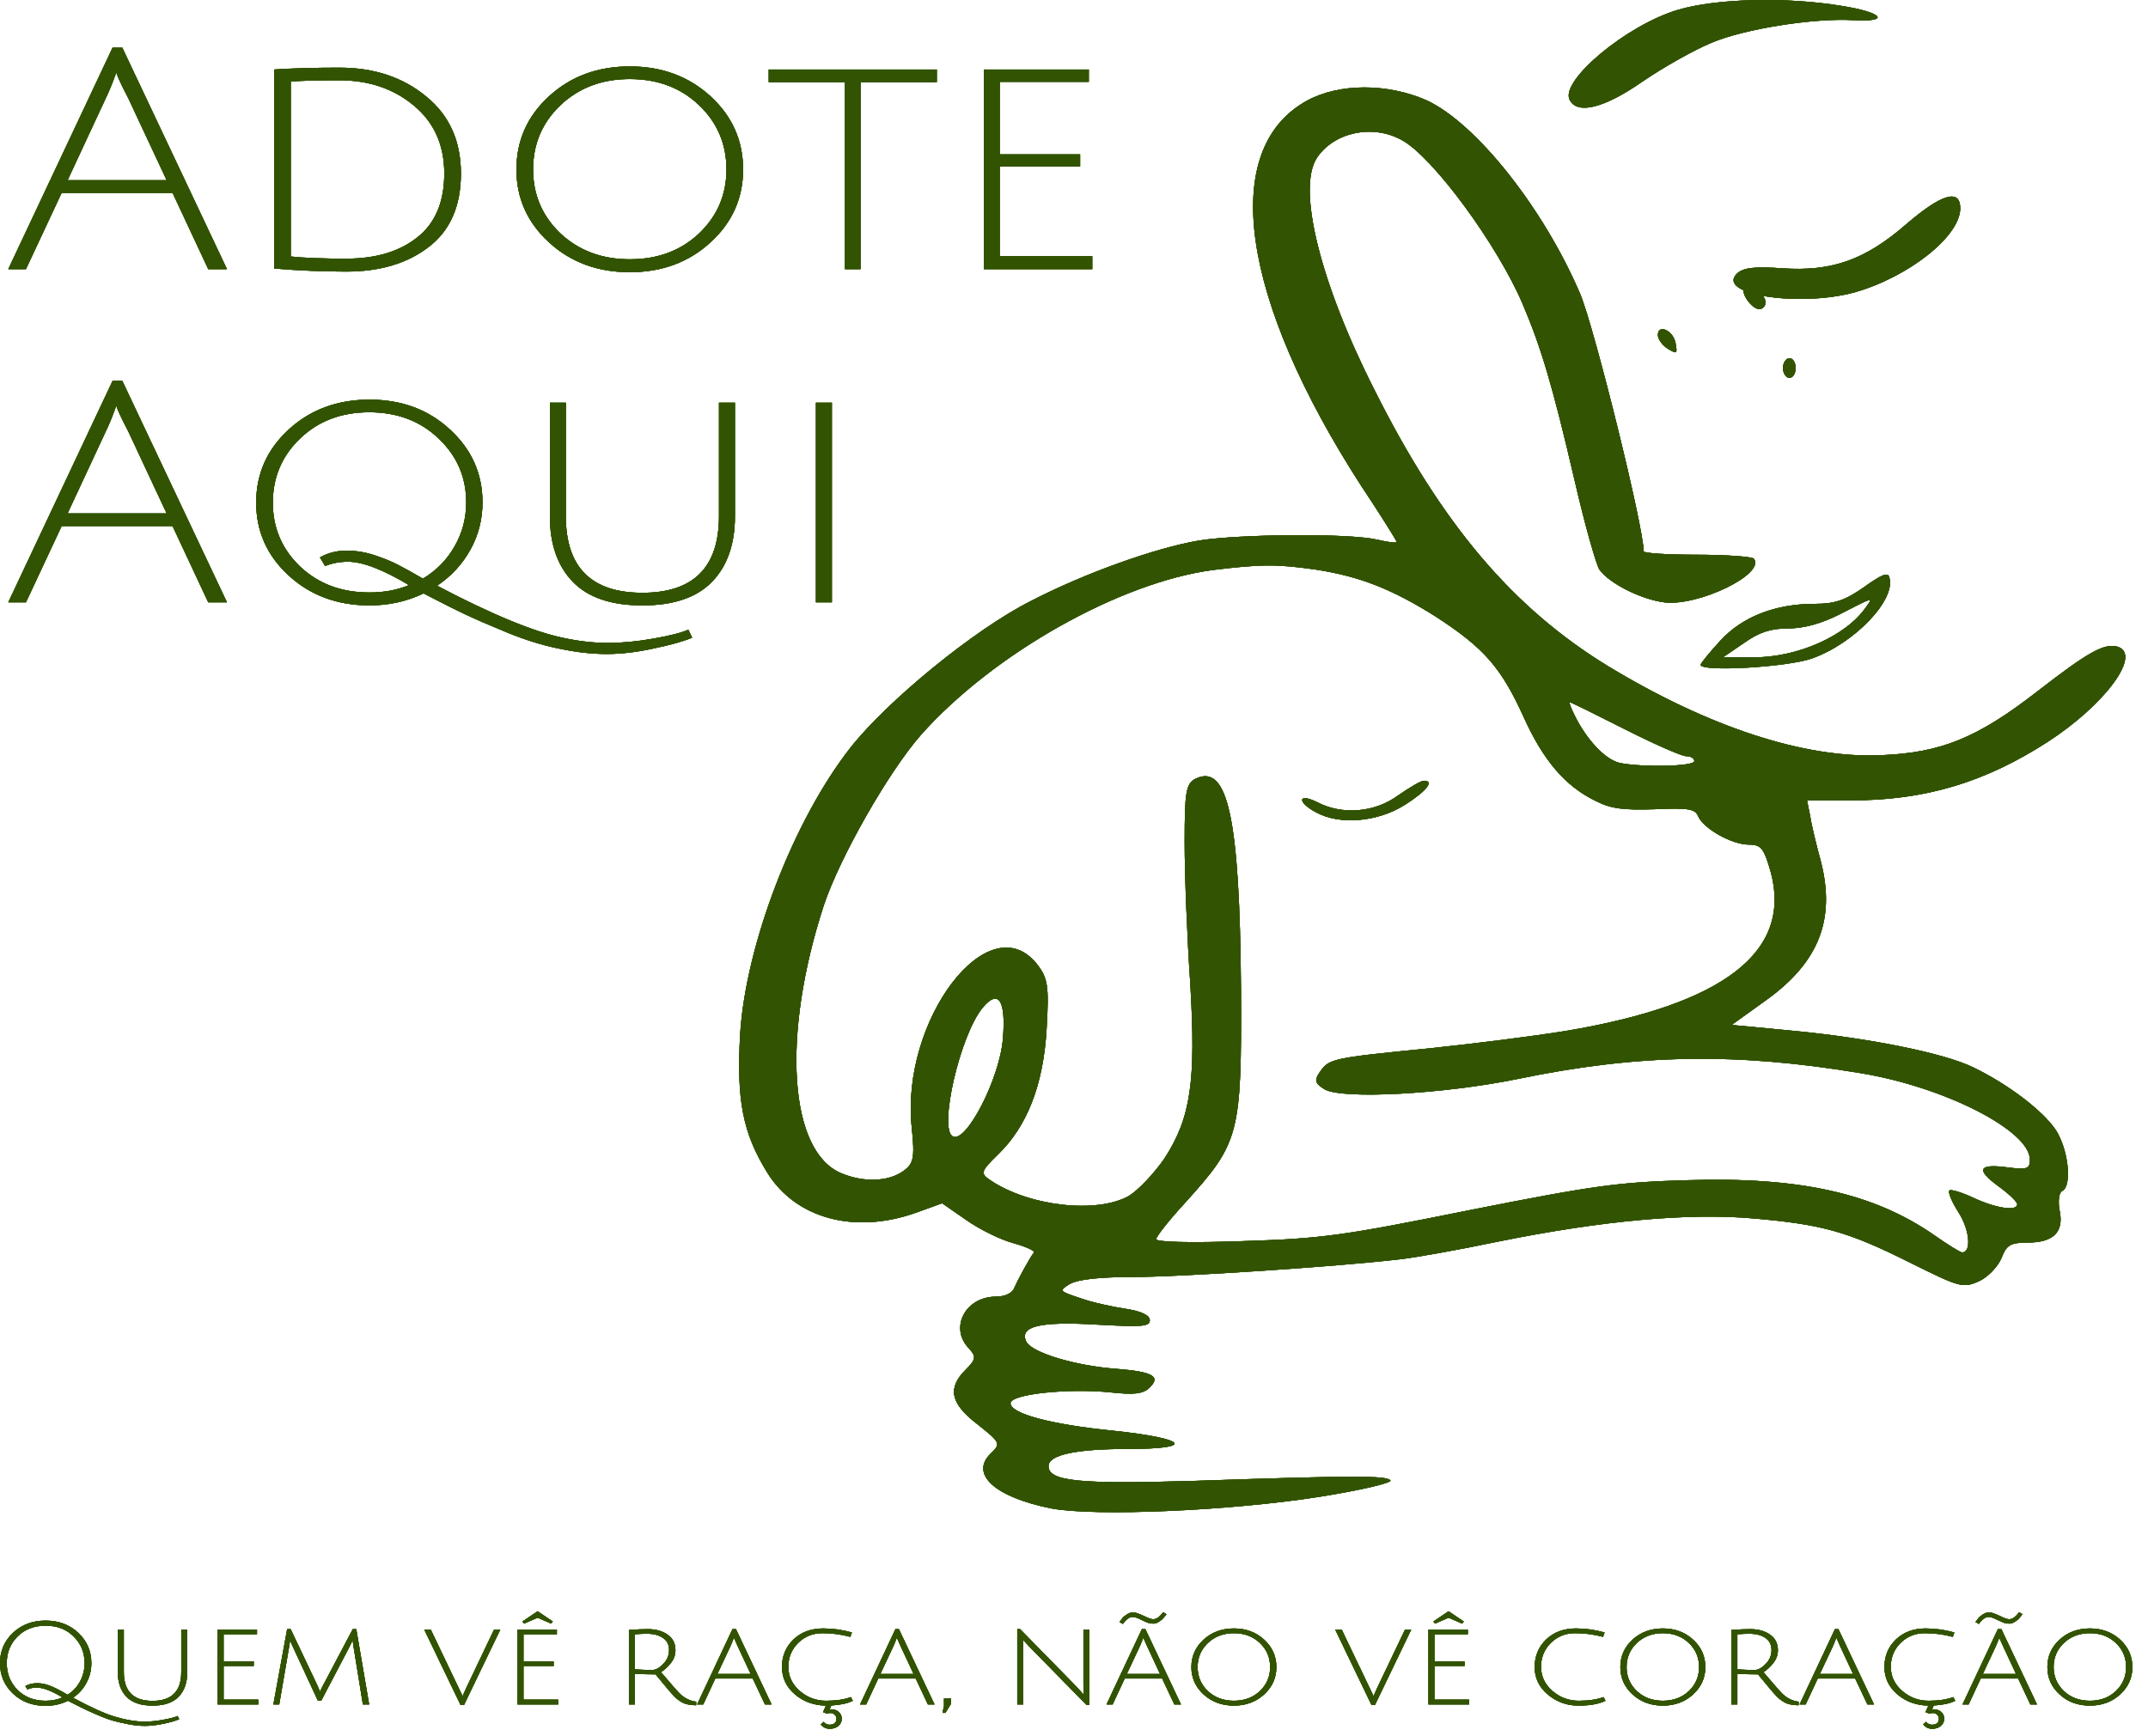 <svg width="120" height="97" viewBox="0 0 120 97" fill="none" xmlns="http://www.w3.org/2000/svg">
<path d="M93.736 0.551C90.87 1.402 87.156 4.505 87.687 5.575C88.111 6.426 89.632 6.042 91.754 4.559C92.921 3.763 94.62 2.802 95.61 2.391C97.414 1.622 101.34 0.99 103.568 1.128C105.656 1.237 105.16 0.688 102.896 0.331C99.748 -0.19 95.858 -0.08 93.736 0.551Z" fill="#325402"/>
<path d="M93.736 0.551C90.87 1.402 87.156 4.505 87.687 5.575C88.111 6.426 89.632 6.042 91.754 4.559C92.921 3.763 94.62 2.802 95.61 2.391C97.414 1.622 101.34 0.99 103.568 1.128C105.656 1.237 105.16 0.688 102.896 0.331C99.748 -0.19 95.858 -0.08 93.736 0.551Z" fill="#325402"/>
<path d="M93.736 0.551C90.87 1.402 87.156 4.505 87.687 5.575C88.111 6.426 89.632 6.042 91.754 4.559C92.921 3.763 94.62 2.802 95.61 2.391C97.414 1.622 101.34 0.99 103.568 1.128C105.656 1.237 105.16 0.688 102.896 0.331C99.748 -0.19 95.858 -0.08 93.736 0.551Z" fill="#325402"/>
<path d="M93.736 0.551C90.87 1.402 87.156 4.505 87.687 5.575C88.111 6.426 89.632 6.042 91.754 4.559C92.921 3.763 94.62 2.802 95.61 2.391C97.414 1.622 101.34 0.99 103.568 1.128C105.656 1.237 105.16 0.688 102.896 0.331C99.748 -0.19 95.858 -0.08 93.736 0.551Z" fill="#325402"/>
<path d="M73.007 5.63C68.091 8.348 69.293 16.695 76.049 27.155C77.146 28.802 78.03 30.23 78.03 30.285C78.03 30.367 77.5 30.285 76.898 30.148C75.307 29.791 69.258 29.846 66.994 30.203C64.554 30.614 60.557 32.042 57.55 33.607C54.402 35.199 49.556 39.18 47.505 41.788C44.321 45.852 41.669 52.77 41.35 57.767C41.138 61.474 41.492 63.313 42.871 65.537C44.463 68.091 47.717 68.969 51.113 67.788L52.634 67.239L53.978 68.173C54.721 68.694 55.888 69.271 56.595 69.463C57.303 69.655 57.833 69.903 57.763 69.985C57.48 70.369 56.843 71.55 56.666 71.962C56.56 72.264 56.135 72.456 55.64 72.456C53.942 72.456 53.023 74.185 54.119 75.338C54.544 75.805 54.544 75.943 53.942 76.546C52.917 77.563 53.093 78.441 54.614 79.594C55.888 80.61 55.923 80.665 55.357 81.214C54.155 82.367 55.569 83.657 58.718 84.289C61.158 84.755 68.798 84.426 73.786 83.63C76.014 83.273 77.783 82.861 77.677 82.724C77.464 82.449 75.59 82.449 66.711 82.752C60.309 82.944 58.576 82.779 58.576 81.928C58.576 81.296 60.097 80.967 63.033 80.967C66.817 80.967 66.358 80.391 62.219 79.951C58.647 79.594 56.454 78.99 56.454 78.413C56.454 77.892 59.743 77.563 62.078 77.81C63.351 77.947 63.846 77.892 64.2 77.562C64.872 76.931 64.448 76.657 62.396 76.492C60.062 76.327 57.656 75.585 57.338 74.982C56.913 74.103 58.116 73.829 61.3 74.021C63.811 74.158 64.235 74.131 64.235 73.773C64.235 73.499 63.776 73.279 62.927 73.142C62.184 73.032 61.017 72.785 60.344 72.538C59.177 72.154 59.142 72.126 59.779 71.742C60.238 71.495 61.406 71.358 63.316 71.358C65.933 71.358 74.705 70.781 78.207 70.369C78.985 70.287 81.461 69.848 83.689 69.381C89.525 68.2 94.407 67.761 98.015 68.091C101.764 68.42 103.215 68.804 106.716 70.561C109.475 71.934 109.652 71.989 110.537 71.605C111.031 71.385 111.597 70.808 111.81 70.314C112.093 69.573 112.305 69.436 113.26 69.436C114.71 69.436 115.311 68.859 115.064 67.651C114.958 67.129 115.028 66.635 115.206 66.553C115.771 66.278 115.559 64.247 114.852 63.148C114.109 62.05 112.198 60.595 110.218 59.634C108.556 58.838 104.453 58.014 100.208 57.603L96.742 57.273L98.687 55.873C101.623 53.759 102.543 51.37 101.729 48.158C101.481 47.252 101.199 46.099 101.128 45.605L100.951 44.726H103.391C107.529 44.726 110.855 43.738 114.392 41.459C117.61 39.373 119.697 36.545 118.282 36.133C117.54 35.941 116.655 36.435 113.825 38.631C110.466 41.239 108.449 42.063 105.089 42.2C100.809 42.392 95.468 40.635 89.844 37.231C84.539 33.991 80.542 29.297 76.792 21.801C73.75 15.816 72.442 10.517 73.573 8.815C74.528 7.387 76.686 6.921 78.313 7.827C80.046 8.76 83.654 13.675 85.069 16.997C86.095 19.413 86.731 21.527 87.969 26.853C88.536 29.324 89.172 31.548 89.349 31.822C89.88 32.591 91.683 33.497 92.993 33.662C94.902 33.882 98.651 32.069 97.979 31.218C97.874 31.108 96.459 30.999 94.796 30.999C93.169 30.999 91.825 30.916 91.825 30.806C91.825 29.461 89.101 18.424 88.288 16.448C86.271 11.698 82.487 6.893 79.693 5.603C77.5 4.642 74.811 4.642 73.007 5.63ZM73.467 31.822C75.979 32.207 77.783 32.921 80.258 34.486C82.912 36.215 83.867 37.313 85.104 40.031C86.201 42.475 87.439 43.93 89.137 44.754C89.985 45.193 90.693 45.275 92.426 45.22C94.301 45.138 94.69 45.193 94.867 45.605C95.15 46.291 96.742 47.197 97.696 47.197C98.404 47.197 98.546 47.417 98.934 48.762C100.102 53.182 96.317 56.12 87.51 57.603C85.67 57.905 82.169 58.344 79.763 58.591C74.458 59.113 74.245 59.168 73.75 59.881C73.397 60.376 73.467 60.54 73.998 60.87C74.988 61.446 80.613 61.144 84.786 60.293C91.542 58.893 96.99 58.811 103.922 59.964C108.627 60.733 113.401 63.176 113.401 64.796C113.401 65.317 113.26 65.372 112.164 65.235C110.537 65.016 110.359 65.345 111.633 66.278C112.234 66.718 112.694 67.157 112.694 67.294C112.694 67.706 111.491 67.514 110.254 66.937C109.616 66.635 108.98 66.443 108.91 66.525C108.803 66.608 109.051 67.184 109.44 67.788C110.041 68.749 110.147 69.985 109.616 69.985C109.511 69.985 108.803 69.546 108.06 69.024C104.7 66.69 100.597 65.757 94.301 65.949C90.375 66.059 89.031 66.251 82.098 67.624C75.024 69.051 73.856 69.216 69.47 69.353C66.499 69.463 64.589 69.408 64.589 69.244C64.589 69.106 65.296 68.2 66.181 67.239C69.258 63.835 69.364 63.45 69.329 55.269C69.258 45.66 68.586 42.64 66.782 43.518C66.251 43.793 66.181 44.287 66.181 47.087C66.181 48.899 66.322 52.441 66.499 55.022C66.817 60.403 66.534 62.462 65.049 64.741C64.483 65.565 63.599 66.498 63.068 66.828C61.264 67.843 57.48 67.404 55.322 65.949C54.756 65.565 54.791 65.455 55.746 64.521C57.373 62.956 58.293 60.623 58.47 57.493C58.611 55.077 58.541 54.638 57.904 53.841C55.216 50.547 50.299 57.026 50.936 63.011C51.113 64.713 51.042 65.043 50.441 65.455C49.627 66.031 48.248 66.086 47.01 65.565C44.074 64.357 43.649 57.877 46.019 50.602C46.903 47.938 49.627 43.134 51.466 41.047C55.499 36.517 62.573 32.536 67.772 31.85C70.496 31.52 71.31 31.52 73.467 31.822ZM90.764 40.745C92.391 41.569 93.948 42.255 94.194 42.255C94.442 42.255 94.655 42.365 94.655 42.53C94.655 42.832 91.79 42.887 90.516 42.64C89.703 42.475 88.641 41.349 87.969 39.977C87.757 39.565 87.651 39.235 87.686 39.235C87.757 39.235 89.137 39.922 90.764 40.745ZM56.029 58.042C55.852 60.266 53.978 63.89 53.235 63.505C52.421 63.121 53.624 57.85 54.897 56.312C55.782 55.242 56.206 55.9 56.029 58.042Z" fill="#325402"/>
<path d="M73.007 5.63C68.091 8.348 69.293 16.695 76.049 27.155C77.146 28.802 78.03 30.23 78.03 30.285C78.03 30.367 77.5 30.285 76.898 30.148C75.307 29.791 69.258 29.846 66.994 30.203C64.554 30.614 60.557 32.042 57.55 33.607C54.402 35.199 49.556 39.18 47.505 41.788C44.321 45.852 41.669 52.77 41.35 57.767C41.138 61.474 41.492 63.313 42.871 65.537C44.463 68.091 47.717 68.969 51.113 67.788L52.634 67.239L53.978 68.173C54.721 68.694 55.888 69.271 56.595 69.463C57.303 69.655 57.833 69.903 57.763 69.985C57.48 70.369 56.843 71.55 56.666 71.962C56.56 72.264 56.135 72.456 55.64 72.456C53.942 72.456 53.023 74.185 54.119 75.338C54.544 75.805 54.544 75.943 53.942 76.546C52.917 77.563 53.093 78.441 54.614 79.594C55.888 80.61 55.923 80.665 55.357 81.214C54.155 82.367 55.569 83.657 58.718 84.289C61.158 84.755 68.798 84.426 73.786 83.63C76.014 83.273 77.783 82.861 77.677 82.724C77.464 82.449 75.59 82.449 66.711 82.752C60.309 82.944 58.576 82.779 58.576 81.928C58.576 81.296 60.097 80.967 63.033 80.967C66.817 80.967 66.358 80.391 62.219 79.951C58.647 79.594 56.454 78.99 56.454 78.413C56.454 77.892 59.743 77.563 62.078 77.81C63.351 77.947 63.846 77.892 64.2 77.562C64.872 76.931 64.448 76.657 62.396 76.492C60.062 76.327 57.656 75.585 57.338 74.982C56.913 74.103 58.116 73.829 61.3 74.021C63.811 74.158 64.235 74.131 64.235 73.773C64.235 73.499 63.776 73.279 62.927 73.142C62.184 73.032 61.017 72.785 60.344 72.538C59.177 72.154 59.142 72.126 59.779 71.742C60.238 71.495 61.406 71.358 63.316 71.358C65.933 71.358 74.705 70.781 78.207 70.369C78.985 70.287 81.461 69.848 83.689 69.381C89.525 68.2 94.407 67.761 98.015 68.091C101.764 68.42 103.215 68.804 106.716 70.561C109.475 71.934 109.652 71.989 110.537 71.605C111.031 71.385 111.597 70.808 111.81 70.314C112.093 69.573 112.305 69.436 113.26 69.436C114.71 69.436 115.311 68.859 115.064 67.651C114.958 67.129 115.028 66.635 115.206 66.553C115.771 66.278 115.559 64.247 114.852 63.148C114.109 62.05 112.198 60.595 110.218 59.634C108.556 58.838 104.453 58.014 100.208 57.603L96.742 57.273L98.687 55.873C101.623 53.759 102.543 51.37 101.729 48.158C101.481 47.252 101.199 46.099 101.128 45.605L100.951 44.726H103.391C107.529 44.726 110.855 43.738 114.392 41.459C117.61 39.373 119.697 36.545 118.282 36.133C117.54 35.941 116.655 36.435 113.825 38.631C110.466 41.239 108.449 42.063 105.089 42.2C100.809 42.392 95.468 40.635 89.844 37.231C84.539 33.991 80.542 29.297 76.792 21.801C73.75 15.816 72.442 10.517 73.573 8.815C74.528 7.387 76.686 6.921 78.313 7.827C80.046 8.76 83.654 13.675 85.069 16.997C86.095 19.413 86.731 21.527 87.969 26.853C88.536 29.324 89.172 31.548 89.349 31.822C89.88 32.591 91.683 33.497 92.993 33.662C94.902 33.882 98.651 32.069 97.979 31.218C97.874 31.108 96.459 30.999 94.796 30.999C93.169 30.999 91.825 30.916 91.825 30.806C91.825 29.461 89.101 18.424 88.288 16.448C86.271 11.698 82.487 6.893 79.693 5.603C77.5 4.642 74.811 4.642 73.007 5.63ZM73.467 31.822C75.979 32.207 77.783 32.921 80.258 34.486C82.912 36.215 83.867 37.313 85.104 40.031C86.201 42.475 87.439 43.93 89.137 44.754C89.985 45.193 90.693 45.275 92.426 45.22C94.301 45.138 94.69 45.193 94.867 45.605C95.15 46.291 96.742 47.197 97.696 47.197C98.404 47.197 98.546 47.417 98.934 48.762C100.102 53.182 96.317 56.12 87.51 57.603C85.67 57.905 82.169 58.344 79.763 58.591C74.458 59.113 74.245 59.168 73.75 59.881C73.397 60.376 73.467 60.54 73.998 60.87C74.988 61.446 80.613 61.144 84.786 60.293C91.542 58.893 96.99 58.811 103.922 59.964C108.627 60.733 113.401 63.176 113.401 64.796C113.401 65.317 113.26 65.372 112.164 65.235C110.537 65.016 110.359 65.345 111.633 66.278C112.234 66.718 112.694 67.157 112.694 67.294C112.694 67.706 111.491 67.514 110.254 66.937C109.616 66.635 108.98 66.443 108.91 66.525C108.803 66.608 109.051 67.184 109.44 67.788C110.041 68.749 110.147 69.985 109.616 69.985C109.511 69.985 108.803 69.546 108.06 69.024C104.7 66.69 100.597 65.757 94.301 65.949C90.375 66.059 89.031 66.251 82.098 67.624C75.024 69.051 73.856 69.216 69.47 69.353C66.499 69.463 64.589 69.408 64.589 69.244C64.589 69.106 65.296 68.2 66.181 67.239C69.258 63.835 69.364 63.45 69.329 55.269C69.258 45.66 68.586 42.64 66.782 43.518C66.251 43.793 66.181 44.287 66.181 47.087C66.181 48.899 66.322 52.441 66.499 55.022C66.817 60.403 66.534 62.462 65.049 64.741C64.483 65.565 63.599 66.498 63.068 66.828C61.264 67.843 57.48 67.404 55.322 65.949C54.756 65.565 54.791 65.455 55.746 64.521C57.373 62.956 58.293 60.623 58.47 57.493C58.611 55.077 58.541 54.638 57.904 53.841C55.216 50.547 50.299 57.026 50.936 63.011C51.113 64.713 51.042 65.043 50.441 65.455C49.627 66.031 48.248 66.086 47.01 65.565C44.074 64.357 43.649 57.877 46.019 50.602C46.903 47.938 49.627 43.134 51.466 41.047C55.499 36.517 62.573 32.536 67.772 31.85C70.496 31.52 71.31 31.52 73.467 31.822ZM90.764 40.745C92.391 41.569 93.948 42.255 94.194 42.255C94.442 42.255 94.655 42.365 94.655 42.53C94.655 42.832 91.79 42.887 90.516 42.64C89.703 42.475 88.641 41.349 87.969 39.977C87.757 39.565 87.651 39.235 87.686 39.235C87.757 39.235 89.137 39.922 90.764 40.745ZM56.029 58.042C55.852 60.266 53.978 63.89 53.235 63.505C52.421 63.121 53.624 57.85 54.897 56.312C55.782 55.242 56.206 55.9 56.029 58.042Z" fill="#325402"/>
<path d="M73.007 5.63C68.091 8.348 69.293 16.695 76.049 27.155C77.146 28.802 78.03 30.23 78.03 30.285C78.03 30.367 77.5 30.285 76.898 30.148C75.307 29.791 69.258 29.846 66.994 30.203C64.554 30.614 60.557 32.042 57.55 33.607C54.402 35.199 49.556 39.18 47.505 41.788C44.321 45.852 41.669 52.77 41.35 57.767C41.138 61.474 41.492 63.313 42.871 65.537C44.463 68.091 47.717 68.969 51.113 67.788L52.634 67.239L53.978 68.173C54.721 68.694 55.888 69.271 56.595 69.463C57.303 69.655 57.833 69.903 57.763 69.985C57.48 70.369 56.843 71.55 56.666 71.962C56.56 72.264 56.135 72.456 55.64 72.456C53.942 72.456 53.023 74.185 54.119 75.338C54.544 75.805 54.544 75.943 53.942 76.546C52.917 77.563 53.093 78.441 54.614 79.594C55.888 80.61 55.923 80.665 55.357 81.214C54.155 82.367 55.569 83.657 58.718 84.289C61.158 84.755 68.798 84.426 73.786 83.63C76.014 83.273 77.783 82.861 77.677 82.724C77.464 82.449 75.59 82.449 66.711 82.752C60.309 82.944 58.576 82.779 58.576 81.928C58.576 81.296 60.097 80.967 63.033 80.967C66.817 80.967 66.358 80.391 62.219 79.951C58.647 79.594 56.454 78.99 56.454 78.413C56.454 77.892 59.743 77.563 62.078 77.81C63.351 77.947 63.846 77.892 64.2 77.562C64.872 76.931 64.448 76.657 62.396 76.492C60.062 76.327 57.656 75.585 57.338 74.982C56.913 74.103 58.116 73.829 61.3 74.021C63.811 74.158 64.235 74.131 64.235 73.773C64.235 73.499 63.776 73.279 62.927 73.142C62.184 73.032 61.017 72.785 60.344 72.538C59.177 72.154 59.142 72.126 59.779 71.742C60.238 71.495 61.406 71.358 63.316 71.358C65.933 71.358 74.705 70.781 78.207 70.369C78.985 70.287 81.461 69.848 83.689 69.381C89.525 68.2 94.407 67.761 98.015 68.091C101.764 68.42 103.215 68.804 106.716 70.561C109.475 71.934 109.652 71.989 110.537 71.605C111.031 71.385 111.597 70.808 111.81 70.314C112.093 69.573 112.305 69.436 113.26 69.436C114.71 69.436 115.311 68.859 115.064 67.651C114.958 67.129 115.028 66.635 115.206 66.553C115.771 66.278 115.559 64.247 114.852 63.148C114.109 62.05 112.198 60.595 110.218 59.634C108.556 58.838 104.453 58.014 100.208 57.603L96.742 57.273L98.687 55.873C101.623 53.759 102.543 51.37 101.729 48.158C101.481 47.252 101.199 46.099 101.128 45.605L100.951 44.726H103.391C107.529 44.726 110.855 43.738 114.392 41.459C117.61 39.373 119.697 36.545 118.282 36.133C117.54 35.941 116.655 36.435 113.825 38.631C110.466 41.239 108.449 42.063 105.089 42.2C100.809 42.392 95.468 40.635 89.844 37.231C84.539 33.991 80.542 29.297 76.792 21.801C73.75 15.816 72.442 10.517 73.573 8.815C74.528 7.387 76.686 6.921 78.313 7.827C80.046 8.76 83.654 13.675 85.069 16.997C86.095 19.413 86.731 21.527 87.969 26.853C88.536 29.324 89.172 31.548 89.349 31.822C89.88 32.591 91.683 33.497 92.993 33.662C94.902 33.882 98.651 32.069 97.979 31.218C97.874 31.108 96.459 30.999 94.796 30.999C93.169 30.999 91.825 30.916 91.825 30.806C91.825 29.461 89.101 18.424 88.288 16.448C86.271 11.698 82.487 6.893 79.693 5.603C77.5 4.642 74.811 4.642 73.007 5.63ZM73.467 31.822C75.979 32.207 77.783 32.921 80.258 34.486C82.912 36.215 83.867 37.313 85.104 40.031C86.201 42.475 87.439 43.93 89.137 44.754C89.985 45.193 90.693 45.275 92.426 45.22C94.301 45.138 94.69 45.193 94.867 45.605C95.15 46.291 96.742 47.197 97.696 47.197C98.404 47.197 98.546 47.417 98.934 48.762C100.102 53.182 96.317 56.12 87.51 57.603C85.67 57.905 82.169 58.344 79.763 58.591C74.458 59.113 74.245 59.168 73.75 59.881C73.397 60.376 73.467 60.54 73.998 60.87C74.988 61.446 80.613 61.144 84.786 60.293C91.542 58.893 96.99 58.811 103.922 59.964C108.627 60.733 113.401 63.176 113.401 64.796C113.401 65.317 113.26 65.372 112.164 65.235C110.537 65.016 110.359 65.345 111.633 66.278C112.234 66.718 112.694 67.157 112.694 67.294C112.694 67.706 111.491 67.514 110.254 66.937C109.616 66.635 108.98 66.443 108.91 66.525C108.803 66.608 109.051 67.184 109.44 67.788C110.041 68.749 110.147 69.985 109.616 69.985C109.511 69.985 108.803 69.546 108.06 69.024C104.7 66.69 100.597 65.757 94.301 65.949C90.375 66.059 89.031 66.251 82.098 67.624C75.024 69.051 73.856 69.216 69.47 69.353C66.499 69.463 64.589 69.408 64.589 69.244C64.589 69.106 65.296 68.2 66.181 67.239C69.258 63.835 69.364 63.45 69.329 55.269C69.258 45.66 68.586 42.64 66.782 43.518C66.251 43.793 66.181 44.287 66.181 47.087C66.181 48.899 66.322 52.441 66.499 55.022C66.817 60.403 66.534 62.462 65.049 64.741C64.483 65.565 63.599 66.498 63.068 66.828C61.264 67.843 57.48 67.404 55.322 65.949C54.756 65.565 54.791 65.455 55.746 64.521C57.373 62.956 58.293 60.623 58.47 57.493C58.611 55.077 58.541 54.638 57.904 53.841C55.216 50.547 50.299 57.026 50.936 63.011C51.113 64.713 51.042 65.043 50.441 65.455C49.627 66.031 48.248 66.086 47.01 65.565C44.074 64.357 43.649 57.877 46.019 50.602C46.903 47.938 49.627 43.134 51.466 41.047C55.499 36.517 62.573 32.536 67.772 31.85C70.496 31.52 71.31 31.52 73.467 31.822ZM90.764 40.745C92.391 41.569 93.948 42.255 94.194 42.255C94.442 42.255 94.655 42.365 94.655 42.53C94.655 42.832 91.79 42.887 90.516 42.64C89.703 42.475 88.641 41.349 87.969 39.977C87.757 39.565 87.651 39.235 87.686 39.235C87.757 39.235 89.137 39.922 90.764 40.745ZM56.029 58.042C55.852 60.266 53.978 63.89 53.235 63.505C52.421 63.121 53.624 57.85 54.897 56.312C55.782 55.242 56.206 55.9 56.029 58.042Z" fill="#325402"/>
<path d="M73.007 5.63C68.091 8.348 69.293 16.695 76.049 27.155C77.146 28.802 78.03 30.23 78.03 30.285C78.03 30.367 77.5 30.285 76.898 30.148C75.307 29.791 69.258 29.846 66.994 30.203C64.554 30.614 60.557 32.042 57.55 33.607C54.402 35.199 49.556 39.18 47.505 41.788C44.321 45.852 41.669 52.77 41.35 57.767C41.138 61.474 41.492 63.313 42.871 65.537C44.463 68.091 47.717 68.969 51.113 67.788L52.634 67.239L53.978 68.173C54.721 68.694 55.888 69.271 56.595 69.463C57.303 69.655 57.833 69.903 57.763 69.985C57.48 70.369 56.843 71.55 56.666 71.962C56.56 72.264 56.135 72.456 55.64 72.456C53.942 72.456 53.023 74.185 54.119 75.338C54.544 75.805 54.544 75.943 53.942 76.546C52.917 77.563 53.093 78.441 54.614 79.594C55.888 80.61 55.923 80.665 55.357 81.214C54.155 82.367 55.569 83.657 58.718 84.289C61.158 84.755 68.798 84.426 73.786 83.63C76.014 83.273 77.783 82.861 77.677 82.724C77.464 82.449 75.59 82.449 66.711 82.752C60.309 82.944 58.576 82.779 58.576 81.928C58.576 81.296 60.097 80.967 63.033 80.967C66.817 80.967 66.358 80.391 62.219 79.951C58.647 79.594 56.454 78.99 56.454 78.413C56.454 77.892 59.743 77.563 62.078 77.81C63.351 77.947 63.846 77.892 64.2 77.562C64.872 76.931 64.448 76.657 62.396 76.492C60.062 76.327 57.656 75.585 57.338 74.982C56.913 74.103 58.116 73.829 61.3 74.021C63.811 74.158 64.235 74.131 64.235 73.773C64.235 73.499 63.776 73.279 62.927 73.142C62.184 73.032 61.017 72.785 60.344 72.538C59.177 72.154 59.142 72.126 59.779 71.742C60.238 71.495 61.406 71.358 63.316 71.358C65.933 71.358 74.705 70.781 78.207 70.369C78.985 70.287 81.461 69.848 83.689 69.381C89.525 68.2 94.407 67.761 98.015 68.091C101.764 68.42 103.215 68.804 106.716 70.561C109.475 71.934 109.652 71.989 110.537 71.605C111.031 71.385 111.597 70.808 111.81 70.314C112.093 69.573 112.305 69.436 113.26 69.436C114.71 69.436 115.311 68.859 115.064 67.651C114.958 67.129 115.028 66.635 115.206 66.553C115.771 66.278 115.559 64.247 114.852 63.148C114.109 62.05 112.198 60.595 110.218 59.634C108.556 58.838 104.453 58.014 100.208 57.603L96.742 57.273L98.687 55.873C101.623 53.759 102.543 51.37 101.729 48.158C101.481 47.252 101.199 46.099 101.128 45.605L100.951 44.726H103.391C107.529 44.726 110.855 43.738 114.392 41.459C117.61 39.373 119.697 36.545 118.282 36.133C117.54 35.941 116.655 36.435 113.825 38.631C110.466 41.239 108.449 42.063 105.089 42.2C100.809 42.392 95.468 40.635 89.844 37.231C84.539 33.991 80.542 29.297 76.792 21.801C73.75 15.816 72.442 10.517 73.573 8.815C74.528 7.387 76.686 6.921 78.313 7.827C80.046 8.76 83.654 13.675 85.069 16.997C86.095 19.413 86.731 21.527 87.969 26.853C88.536 29.324 89.172 31.548 89.349 31.822C89.88 32.591 91.683 33.497 92.993 33.662C94.902 33.882 98.651 32.069 97.979 31.218C97.874 31.108 96.459 30.999 94.796 30.999C93.169 30.999 91.825 30.916 91.825 30.806C91.825 29.461 89.101 18.424 88.288 16.448C86.271 11.698 82.487 6.893 79.693 5.603C77.5 4.642 74.811 4.642 73.007 5.63ZM73.467 31.822C75.979 32.207 77.783 32.921 80.258 34.486C82.912 36.215 83.867 37.313 85.104 40.031C86.201 42.475 87.439 43.93 89.137 44.754C89.985 45.193 90.693 45.275 92.426 45.22C94.301 45.138 94.69 45.193 94.867 45.605C95.15 46.291 96.742 47.197 97.696 47.197C98.404 47.197 98.546 47.417 98.934 48.762C100.102 53.182 96.317 56.12 87.51 57.603C85.67 57.905 82.169 58.344 79.763 58.591C74.458 59.113 74.245 59.168 73.75 59.881C73.397 60.376 73.467 60.54 73.998 60.87C74.988 61.446 80.613 61.144 84.786 60.293C91.542 58.893 96.99 58.811 103.922 59.964C108.627 60.733 113.401 63.176 113.401 64.796C113.401 65.317 113.26 65.372 112.164 65.235C110.537 65.016 110.359 65.345 111.633 66.278C112.234 66.718 112.694 67.157 112.694 67.294C112.694 67.706 111.491 67.514 110.254 66.937C109.616 66.635 108.98 66.443 108.91 66.525C108.803 66.608 109.051 67.184 109.44 67.788C110.041 68.749 110.147 69.985 109.616 69.985C109.511 69.985 108.803 69.546 108.06 69.024C104.7 66.69 100.597 65.757 94.301 65.949C90.375 66.059 89.031 66.251 82.098 67.624C75.024 69.051 73.856 69.216 69.47 69.353C66.499 69.463 64.589 69.408 64.589 69.244C64.589 69.106 65.296 68.2 66.181 67.239C69.258 63.835 69.364 63.45 69.329 55.269C69.258 45.66 68.586 42.64 66.782 43.518C66.251 43.793 66.181 44.287 66.181 47.087C66.181 48.899 66.322 52.441 66.499 55.022C66.817 60.403 66.534 62.462 65.049 64.741C64.483 65.565 63.599 66.498 63.068 66.828C61.264 67.843 57.48 67.404 55.322 65.949C54.756 65.565 54.791 65.455 55.746 64.521C57.373 62.956 58.293 60.623 58.47 57.493C58.611 55.077 58.541 54.638 57.904 53.841C55.216 50.547 50.299 57.026 50.936 63.011C51.113 64.713 51.042 65.043 50.441 65.455C49.627 66.031 48.248 66.086 47.01 65.565C44.074 64.357 43.649 57.877 46.019 50.602C46.903 47.938 49.627 43.134 51.466 41.047C55.499 36.517 62.573 32.536 67.772 31.85C70.496 31.52 71.31 31.52 73.467 31.822ZM90.764 40.745C92.391 41.569 93.948 42.255 94.194 42.255C94.442 42.255 94.655 42.365 94.655 42.53C94.655 42.832 91.79 42.887 90.516 42.64C89.703 42.475 88.641 41.349 87.969 39.977C87.757 39.565 87.651 39.235 87.686 39.235C87.757 39.235 89.137 39.922 90.764 40.745ZM56.029 58.042C55.852 60.266 53.978 63.89 53.235 63.505C52.421 63.121 53.624 57.85 54.897 56.312C55.782 55.242 56.206 55.9 56.029 58.042Z" fill="#325402"/>
<path d="M78.101 44.452C76.792 45.413 74.988 45.55 73.609 44.836C72.512 44.287 72.442 44.809 73.503 45.385C74.847 46.127 76.969 45.934 78.49 44.973C79.693 44.205 80.153 43.628 79.551 43.628C79.374 43.628 78.738 44.012 78.101 44.452Z" fill="#325402"/>
<path d="M78.101 44.452C76.792 45.413 74.988 45.55 73.609 44.836C72.512 44.287 72.442 44.809 73.503 45.385C74.847 46.127 76.969 45.934 78.49 44.973C79.693 44.205 80.153 43.628 79.551 43.628C79.374 43.628 78.738 44.012 78.101 44.452Z" fill="#325402"/>
<path d="M78.101 44.452C76.792 45.413 74.988 45.55 73.609 44.836C72.512 44.287 72.442 44.809 73.503 45.385C74.847 46.127 76.969 45.934 78.49 44.973C79.693 44.205 80.153 43.628 79.551 43.628C79.374 43.628 78.738 44.012 78.101 44.452Z" fill="#325402"/>
<path d="M78.101 44.452C76.792 45.413 74.988 45.55 73.609 44.836C72.512 44.287 72.442 44.809 73.503 45.385C74.847 46.127 76.969 45.934 78.49 44.973C79.693 44.205 80.153 43.628 79.551 43.628C79.374 43.628 78.738 44.012 78.101 44.452Z" fill="#325402"/>
<path d="M106.504 12.521C104.205 14.526 102.331 15.184 99.572 14.992C97.98 14.883 97.414 14.965 97.061 15.267C95.787 16.447 100.456 17.189 103.604 16.338C106.611 15.486 109.511 13.208 109.511 11.643C109.511 10.517 108.45 10.847 106.504 12.521Z" fill="#325402"/>
<path d="M106.504 12.521C104.205 14.526 102.331 15.184 99.572 14.992C97.98 14.883 97.414 14.965 97.061 15.267C95.787 16.447 100.456 17.189 103.604 16.338C106.611 15.486 109.511 13.208 109.511 11.643C109.511 10.517 108.45 10.847 106.504 12.521Z" fill="#325402"/>
<path d="M106.504 12.521C104.205 14.526 102.331 15.184 99.572 14.992C97.98 14.883 97.414 14.965 97.061 15.267C95.787 16.447 100.456 17.189 103.604 16.338C106.611 15.486 109.511 13.208 109.511 11.643C109.511 10.517 108.45 10.847 106.504 12.521Z" fill="#325402"/>
<path d="M106.504 12.521C104.205 14.526 102.331 15.184 99.572 14.992C97.98 14.883 97.414 14.965 97.061 15.267C95.787 16.447 100.456 17.189 103.604 16.338C106.611 15.486 109.511 13.208 109.511 11.643C109.511 10.517 108.45 10.847 106.504 12.521Z" fill="#325402"/>
<path d="M97.466 16.063C97.183 16.31 97.855 17.271 98.279 17.271C98.491 17.271 98.633 17.106 98.633 16.887C98.633 16.448 97.784 15.843 97.466 16.063Z" fill="#325402"/>
<path d="M97.466 16.063C97.183 16.31 97.855 17.271 98.279 17.271C98.491 17.271 98.633 17.106 98.633 16.887C98.633 16.448 97.784 15.843 97.466 16.063Z" fill="#325402"/>
<path d="M97.466 16.063C97.183 16.31 97.855 17.271 98.279 17.271C98.491 17.271 98.633 17.106 98.633 16.887C98.633 16.448 97.784 15.843 97.466 16.063Z" fill="#325402"/>
<path d="M97.466 16.063C97.183 16.31 97.855 17.271 98.279 17.271C98.491 17.271 98.633 17.106 98.633 16.887C98.633 16.448 97.784 15.843 97.466 16.063Z" fill="#325402"/>
<path d="M92.619 18.726C92.619 18.946 92.867 19.303 93.186 19.495C93.681 19.797 93.716 19.769 93.61 19.193C93.503 18.479 92.619 18.067 92.619 18.726Z" fill="#325402"/>
<path d="M92.619 18.726C92.619 18.946 92.867 19.303 93.186 19.495C93.681 19.797 93.716 19.769 93.61 19.193C93.503 18.479 92.619 18.067 92.619 18.726Z" fill="#325402"/>
<path d="M92.619 18.726C92.619 18.946 92.867 19.303 93.186 19.495C93.681 19.797 93.716 19.769 93.61 19.193C93.503 18.479 92.619 18.067 92.619 18.726Z" fill="#325402"/>
<path d="M92.619 18.726C92.619 18.946 92.867 19.303 93.186 19.495C93.681 19.797 93.716 19.769 93.61 19.193C93.503 18.479 92.619 18.067 92.619 18.726Z" fill="#325402"/>
<path d="M99.607 20.566C99.607 20.868 99.784 21.115 99.96 21.115C100.173 21.115 100.315 20.868 100.315 20.566C100.315 20.264 100.173 20.017 99.96 20.017C99.784 20.017 99.607 20.264 99.607 20.566Z" fill="#325402"/>
<path d="M99.607 20.566C99.607 20.868 99.784 21.115 99.96 21.115C100.173 21.115 100.315 20.868 100.315 20.566C100.315 20.264 100.173 20.017 99.96 20.017C99.784 20.017 99.607 20.264 99.607 20.566Z" fill="#325402"/>
<path d="M99.607 20.566C99.607 20.868 99.784 21.115 99.96 21.115C100.173 21.115 100.315 20.868 100.315 20.566C100.315 20.264 100.173 20.017 99.96 20.017C99.784 20.017 99.607 20.264 99.607 20.566Z" fill="#325402"/>
<path d="M99.607 20.566C99.607 20.868 99.784 21.115 99.96 21.115C100.173 21.115 100.315 20.868 100.315 20.566C100.315 20.264 100.173 20.017 99.96 20.017C99.784 20.017 99.607 20.264 99.607 20.566Z" fill="#325402"/>
<path d="M104.133 32.811C103.073 33.552 102.506 33.744 101.375 33.744C99.181 33.744 97.342 34.458 96.105 35.803C95.503 36.462 95.008 37.066 95.008 37.149C95.008 37.56 99.854 37.286 101.233 36.792C103.568 35.968 105.938 33.525 105.548 32.262C105.478 31.96 105.124 32.097 104.133 32.811ZM104.24 33.937C103.108 35.556 100.384 36.764 97.837 36.737H96.246L97.413 35.941C98.262 35.337 98.899 35.117 99.889 35.117C100.774 35.117 101.763 34.843 102.789 34.321C104.7 33.333 104.664 33.36 104.24 33.937Z" fill="#325402"/>
<path d="M104.133 32.811C103.073 33.552 102.506 33.744 101.375 33.744C99.181 33.744 97.342 34.458 96.105 35.803C95.503 36.462 95.008 37.066 95.008 37.149C95.008 37.56 99.854 37.286 101.233 36.792C103.568 35.968 105.938 33.525 105.548 32.262C105.478 31.96 105.124 32.097 104.133 32.811ZM104.24 33.937C103.108 35.556 100.384 36.764 97.837 36.737H96.246L97.413 35.941C98.262 35.337 98.899 35.117 99.889 35.117C100.774 35.117 101.763 34.843 102.789 34.321C104.7 33.333 104.664 33.36 104.24 33.937Z" fill="#325402"/>
<path d="M104.133 32.811C103.073 33.552 102.506 33.744 101.375 33.744C99.181 33.744 97.342 34.458 96.105 35.803C95.503 36.462 95.008 37.066 95.008 37.149C95.008 37.56 99.854 37.286 101.233 36.792C103.568 35.968 105.938 33.525 105.548 32.262C105.478 31.96 105.124 32.097 104.133 32.811ZM104.24 33.937C103.108 35.556 100.384 36.764 97.837 36.737H96.246L97.413 35.941C98.262 35.337 98.899 35.117 99.889 35.117C100.774 35.117 101.763 34.843 102.789 34.321C104.7 33.333 104.664 33.36 104.24 33.937Z" fill="#325402"/>
<path d="M104.133 32.811C103.073 33.552 102.506 33.744 101.375 33.744C99.181 33.744 97.342 34.458 96.105 35.803C95.503 36.462 95.008 37.066 95.008 37.149C95.008 37.56 99.854 37.286 101.233 36.792C103.568 35.968 105.938 33.525 105.548 32.262C105.478 31.96 105.124 32.097 104.133 32.811ZM104.24 33.937C103.108 35.556 100.384 36.764 97.837 36.737H96.246L97.413 35.941C98.262 35.337 98.899 35.117 99.889 35.117C100.774 35.117 101.763 34.843 102.789 34.321C104.7 33.333 104.664 33.36 104.24 33.937Z" fill="#325402"/>
<path d="M3.444 10.776L1.45 15.039H0.463L6.29 2.664H6.832L12.679 15.039H11.634L9.64 10.776H3.444ZM6.503 4.039C6.49 4.05 6.465 4.119 6.426 4.245C6.245 4.738 6.071 5.156 5.903 5.5L3.774 10.072H9.311L7.181 5.517C6.729 4.646 6.503 4.154 6.503 4.039ZM19.341 14.454C20.993 14.454 22.316 14.059 23.309 13.268C24.316 12.478 24.82 11.286 24.82 9.694C24.82 8.101 24.252 6.835 23.116 5.895C21.993 4.956 20.606 4.486 18.953 4.486C17.779 4.486 16.875 4.509 16.243 4.555V14.334C17.017 14.414 18.05 14.454 19.341 14.454ZM18.953 3.781C20.89 3.781 22.503 4.314 23.794 5.38C25.097 6.434 25.749 7.872 25.749 9.694C25.749 11.515 25.149 12.885 23.948 13.801C22.761 14.718 21.225 15.176 19.341 15.176C18.037 15.176 16.695 15.119 15.314 15.004V3.884C16.346 3.816 17.56 3.781 18.953 3.781ZM35.182 15.211C33.388 15.211 31.884 14.655 30.671 13.543C29.458 12.432 28.852 11.074 28.852 9.47C28.852 7.855 29.458 6.491 30.671 5.38C31.884 4.268 33.388 3.712 35.182 3.712C36.976 3.712 38.48 4.268 39.693 5.38C40.906 6.491 41.513 7.855 41.513 9.47C41.513 11.074 40.906 12.432 39.693 13.543C38.48 14.655 36.976 15.211 35.182 15.211ZM35.182 4.417C33.633 4.417 32.343 4.904 31.31 5.878C30.291 6.852 29.781 8.049 29.781 9.47C29.781 10.88 30.291 12.071 31.31 13.045C32.343 14.008 33.633 14.489 35.182 14.489C36.744 14.489 38.035 14.008 39.054 13.045C40.074 12.071 40.584 10.88 40.584 9.47C40.584 8.049 40.074 6.852 39.054 5.878C38.035 4.904 36.744 4.417 35.182 4.417ZM47.205 4.589H42.945V3.884H52.335V4.589H48.076V15.039H47.205V4.589ZM54.96 15.039V3.884H60.826V4.572H55.851V8.628H60.342V9.298H55.851V14.317H61.02V15.039H54.96ZM3.444 29.396L1.45 33.658H0.463L6.29 21.283H6.832L12.679 33.658H11.634L9.64 29.396H3.444ZM6.503 22.658C6.49 22.67 6.465 22.739 6.426 22.865C6.245 23.357 6.071 23.776 5.903 24.119L3.774 28.691H9.311L7.181 24.137C6.729 23.266 6.503 22.773 6.503 22.658ZM20.643 33.83C18.849 33.83 17.346 33.274 16.132 32.163C14.919 31.051 14.312 29.694 14.312 28.09C14.312 26.474 14.919 25.11 16.132 23.999C17.346 22.887 18.849 22.332 20.643 22.332C22.437 22.332 23.934 22.887 25.135 23.999C26.348 25.11 26.955 26.468 26.955 28.072C26.955 29.023 26.729 29.906 26.277 30.719C25.825 31.533 25.206 32.203 24.418 32.73C27.49 34.346 29.852 35.319 31.504 35.652C32.356 35.835 33.176 35.927 33.963 35.927C34.75 35.927 35.596 35.847 36.499 35.686C37.415 35.526 38.067 35.36 38.454 35.188L38.667 35.635C38.177 35.841 37.461 36.041 36.518 36.236C35.589 36.442 34.712 36.546 33.886 36.546C33.072 36.546 32.201 36.448 31.272 36.253C30.343 36.07 29.375 35.772 28.368 35.36C27.361 34.947 26.58 34.609 26.025 34.346C25.483 34.093 24.696 33.698 23.663 33.16C22.734 33.607 21.727 33.83 20.643 33.83ZM20.624 23.037C19.075 23.037 17.791 23.523 16.771 24.497C15.752 25.471 15.242 26.669 15.242 28.09C15.242 29.499 15.752 30.691 16.771 31.664C17.791 32.627 19.081 33.108 20.643 33.108C21.456 33.108 22.192 32.971 22.85 32.696C21.392 31.825 20.256 31.389 19.443 31.389C18.978 31.389 18.552 31.47 18.165 31.63L17.875 31.149C18.314 30.897 18.804 30.771 19.346 30.771C19.888 30.771 20.417 30.857 20.934 31.029C21.45 31.2 21.882 31.378 22.231 31.561C22.592 31.745 23.057 32.002 23.625 32.335C24.373 31.888 24.96 31.292 25.386 30.547C25.825 29.791 26.045 28.966 26.045 28.072C26.045 26.663 25.528 25.471 24.496 24.497C23.476 23.523 22.186 23.037 20.624 23.037ZM39.78 32.507C38.928 33.389 37.631 33.83 35.889 33.83C34.146 33.83 32.849 33.389 31.997 32.507C31.146 31.624 30.72 30.404 30.72 28.846V22.504H31.61V28.846C31.61 31.699 33.036 33.125 35.889 33.125C38.741 33.125 40.167 31.699 40.167 28.846V22.504H41.058V28.846C41.058 30.404 40.632 31.624 39.78 32.507ZM45.583 33.658V22.504H46.473V33.658H45.583Z" fill="#325402"/>
<path d="M3.444 10.776L1.45 15.039H0.463L6.29 2.664H6.832L12.679 15.039H11.634L9.64 10.776H3.444ZM6.503 4.039C6.49 4.05 6.465 4.119 6.426 4.245C6.245 4.738 6.071 5.156 5.903 5.5L3.774 10.072H9.311L7.181 5.517C6.729 4.646 6.503 4.154 6.503 4.039ZM19.341 14.454C20.993 14.454 22.316 14.059 23.309 13.268C24.316 12.478 24.82 11.286 24.82 9.694C24.82 8.101 24.252 6.835 23.116 5.895C21.993 4.956 20.606 4.486 18.953 4.486C17.779 4.486 16.875 4.509 16.243 4.555V14.334C17.017 14.414 18.05 14.454 19.341 14.454ZM18.953 3.781C20.89 3.781 22.503 4.314 23.794 5.38C25.097 6.434 25.749 7.872 25.749 9.694C25.749 11.515 25.149 12.885 23.948 13.801C22.761 14.718 21.225 15.176 19.341 15.176C18.037 15.176 16.695 15.119 15.314 15.004V3.884C16.346 3.816 17.56 3.781 18.953 3.781ZM35.182 15.211C33.388 15.211 31.884 14.655 30.671 13.543C29.458 12.432 28.852 11.074 28.852 9.47C28.852 7.855 29.458 6.491 30.671 5.38C31.884 4.268 33.388 3.712 35.182 3.712C36.976 3.712 38.48 4.268 39.693 5.38C40.906 6.491 41.513 7.855 41.513 9.47C41.513 11.074 40.906 12.432 39.693 13.543C38.48 14.655 36.976 15.211 35.182 15.211ZM35.182 4.417C33.633 4.417 32.343 4.904 31.31 5.878C30.291 6.852 29.781 8.049 29.781 9.47C29.781 10.88 30.291 12.071 31.31 13.045C32.343 14.008 33.633 14.489 35.182 14.489C36.744 14.489 38.035 14.008 39.054 13.045C40.074 12.071 40.584 10.88 40.584 9.47C40.584 8.049 40.074 6.852 39.054 5.878C38.035 4.904 36.744 4.417 35.182 4.417ZM47.205 4.589H42.945V3.884H52.335V4.589H48.076V15.039H47.205V4.589ZM54.96 15.039V3.884H60.826V4.572H55.851V8.628H60.342V9.298H55.851V14.317H61.02V15.039H54.96ZM3.444 29.396L1.45 33.658H0.463L6.29 21.283H6.832L12.679 33.658H11.634L9.64 29.396H3.444ZM6.503 22.658C6.49 22.67 6.465 22.739 6.426 22.865C6.245 23.357 6.071 23.776 5.903 24.119L3.774 28.691H9.311L7.181 24.137C6.729 23.266 6.503 22.773 6.503 22.658ZM20.643 33.83C18.849 33.83 17.346 33.274 16.132 32.163C14.919 31.051 14.312 29.694 14.312 28.09C14.312 26.474 14.919 25.11 16.132 23.999C17.346 22.887 18.849 22.332 20.643 22.332C22.437 22.332 23.934 22.887 25.135 23.999C26.348 25.11 26.955 26.468 26.955 28.072C26.955 29.023 26.729 29.906 26.277 30.719C25.825 31.533 25.206 32.203 24.418 32.73C27.49 34.346 29.852 35.319 31.504 35.652C32.356 35.835 33.176 35.927 33.963 35.927C34.75 35.927 35.596 35.847 36.499 35.686C37.415 35.526 38.067 35.36 38.454 35.188L38.667 35.635C38.177 35.841 37.461 36.041 36.518 36.236C35.589 36.442 34.712 36.546 33.886 36.546C33.072 36.546 32.201 36.448 31.272 36.253C30.343 36.07 29.375 35.772 28.368 35.36C27.361 34.947 26.58 34.609 26.025 34.346C25.483 34.093 24.696 33.698 23.663 33.16C22.734 33.607 21.727 33.83 20.643 33.83ZM20.624 23.037C19.075 23.037 17.791 23.523 16.771 24.497C15.752 25.471 15.242 26.669 15.242 28.09C15.242 29.499 15.752 30.691 16.771 31.664C17.791 32.627 19.081 33.108 20.643 33.108C21.456 33.108 22.192 32.971 22.85 32.696C21.392 31.825 20.256 31.389 19.443 31.389C18.978 31.389 18.552 31.47 18.165 31.63L17.875 31.149C18.314 30.897 18.804 30.771 19.346 30.771C19.888 30.771 20.417 30.857 20.934 31.029C21.45 31.2 21.882 31.378 22.231 31.561C22.592 31.745 23.057 32.002 23.625 32.335C24.373 31.888 24.96 31.292 25.386 30.547C25.825 29.791 26.045 28.966 26.045 28.072C26.045 26.663 25.528 25.471 24.496 24.497C23.476 23.523 22.186 23.037 20.624 23.037ZM39.78 32.507C38.928 33.389 37.631 33.83 35.889 33.83C34.146 33.83 32.849 33.389 31.997 32.507C31.146 31.624 30.72 30.404 30.72 28.846V22.504H31.61V28.846C31.61 31.699 33.036 33.125 35.889 33.125C38.741 33.125 40.167 31.699 40.167 28.846V22.504H41.058V28.846C41.058 30.404 40.632 31.624 39.78 32.507ZM45.583 33.658V22.504H46.473V33.658H45.583Z" fill="#325402"/>
<path d="M3.444 10.776L1.45 15.039H0.463L6.29 2.664H6.832L12.679 15.039H11.634L9.64 10.776H3.444ZM6.503 4.039C6.49 4.05 6.465 4.119 6.426 4.245C6.245 4.738 6.071 5.156 5.903 5.5L3.774 10.072H9.311L7.181 5.517C6.729 4.646 6.503 4.154 6.503 4.039ZM19.341 14.454C20.993 14.454 22.316 14.059 23.309 13.268C24.316 12.478 24.82 11.286 24.82 9.694C24.82 8.101 24.252 6.835 23.116 5.895C21.993 4.956 20.606 4.486 18.953 4.486C17.779 4.486 16.875 4.509 16.243 4.555V14.334C17.017 14.414 18.05 14.454 19.341 14.454ZM18.953 3.781C20.89 3.781 22.503 4.314 23.794 5.38C25.097 6.434 25.749 7.872 25.749 9.694C25.749 11.515 25.149 12.885 23.948 13.801C22.761 14.718 21.225 15.176 19.341 15.176C18.037 15.176 16.695 15.119 15.314 15.004V3.884C16.346 3.816 17.56 3.781 18.953 3.781ZM35.182 15.211C33.388 15.211 31.884 14.655 30.671 13.543C29.458 12.432 28.852 11.074 28.852 9.47C28.852 7.855 29.458 6.491 30.671 5.38C31.884 4.268 33.388 3.712 35.182 3.712C36.976 3.712 38.48 4.268 39.693 5.38C40.906 6.491 41.513 7.855 41.513 9.47C41.513 11.074 40.906 12.432 39.693 13.543C38.48 14.655 36.976 15.211 35.182 15.211ZM35.182 4.417C33.633 4.417 32.343 4.904 31.31 5.878C30.291 6.852 29.781 8.049 29.781 9.47C29.781 10.88 30.291 12.071 31.31 13.045C32.343 14.008 33.633 14.489 35.182 14.489C36.744 14.489 38.035 14.008 39.054 13.045C40.074 12.071 40.584 10.88 40.584 9.47C40.584 8.049 40.074 6.852 39.054 5.878C38.035 4.904 36.744 4.417 35.182 4.417ZM47.205 4.589H42.945V3.884H52.335V4.589H48.076V15.039H47.205V4.589ZM54.96 15.039V3.884H60.826V4.572H55.851V8.628H60.342V9.298H55.851V14.317H61.02V15.039H54.96ZM3.444 29.396L1.45 33.658H0.463L6.29 21.283H6.832L12.679 33.658H11.634L9.64 29.396H3.444ZM6.503 22.658C6.49 22.67 6.465 22.739 6.426 22.865C6.245 23.357 6.071 23.776 5.903 24.119L3.774 28.691H9.311L7.181 24.137C6.729 23.266 6.503 22.773 6.503 22.658ZM20.643 33.83C18.849 33.83 17.346 33.274 16.132 32.163C14.919 31.051 14.312 29.694 14.312 28.09C14.312 26.474 14.919 25.11 16.132 23.999C17.346 22.887 18.849 22.332 20.643 22.332C22.437 22.332 23.934 22.887 25.135 23.999C26.348 25.11 26.955 26.468 26.955 28.072C26.955 29.023 26.729 29.906 26.277 30.719C25.825 31.533 25.206 32.203 24.418 32.73C27.49 34.346 29.852 35.319 31.504 35.652C32.356 35.835 33.176 35.927 33.963 35.927C34.75 35.927 35.596 35.847 36.499 35.686C37.415 35.526 38.067 35.36 38.454 35.188L38.667 35.635C38.177 35.841 37.461 36.041 36.518 36.236C35.589 36.442 34.712 36.546 33.886 36.546C33.072 36.546 32.201 36.448 31.272 36.253C30.343 36.07 29.375 35.772 28.368 35.36C27.361 34.947 26.58 34.609 26.025 34.346C25.483 34.093 24.696 33.698 23.663 33.16C22.734 33.607 21.727 33.83 20.643 33.83ZM20.624 23.037C19.075 23.037 17.791 23.523 16.771 24.497C15.752 25.471 15.242 26.669 15.242 28.09C15.242 29.499 15.752 30.691 16.771 31.664C17.791 32.627 19.081 33.108 20.643 33.108C21.456 33.108 22.192 32.971 22.85 32.696C21.392 31.825 20.256 31.389 19.443 31.389C18.978 31.389 18.552 31.47 18.165 31.63L17.875 31.149C18.314 30.897 18.804 30.771 19.346 30.771C19.888 30.771 20.417 30.857 20.934 31.029C21.45 31.2 21.882 31.378 22.231 31.561C22.592 31.745 23.057 32.002 23.625 32.335C24.373 31.888 24.96 31.292 25.386 30.547C25.825 29.791 26.045 28.966 26.045 28.072C26.045 26.663 25.528 25.471 24.496 24.497C23.476 23.523 22.186 23.037 20.624 23.037ZM39.78 32.507C38.928 33.389 37.631 33.83 35.889 33.83C34.146 33.83 32.849 33.389 31.997 32.507C31.146 31.624 30.72 30.404 30.72 28.846V22.504H31.61V28.846C31.61 31.699 33.036 33.125 35.889 33.125C38.741 33.125 40.167 31.699 40.167 28.846V22.504H41.058V28.846C41.058 30.404 40.632 31.624 39.78 32.507ZM45.583 33.658V22.504H46.473V33.658H45.583Z" fill="#325402"/>
<path d="M3.444 10.776L1.45 15.039H0.463L6.29 2.664H6.832L12.679 15.039H11.634L9.64 10.776H3.444ZM6.503 4.039C6.49 4.05 6.465 4.119 6.426 4.245C6.245 4.738 6.071 5.156 5.903 5.5L3.774 10.072H9.311L7.181 5.517C6.729 4.646 6.503 4.154 6.503 4.039ZM19.341 14.454C20.993 14.454 22.316 14.059 23.309 13.268C24.316 12.478 24.82 11.286 24.82 9.694C24.82 8.101 24.252 6.835 23.116 5.895C21.993 4.956 20.606 4.486 18.953 4.486C17.779 4.486 16.875 4.509 16.243 4.555V14.334C17.017 14.414 18.05 14.454 19.341 14.454ZM18.953 3.781C20.89 3.781 22.503 4.314 23.794 5.38C25.097 6.434 25.749 7.872 25.749 9.694C25.749 11.515 25.149 12.885 23.948 13.801C22.761 14.718 21.225 15.176 19.341 15.176C18.037 15.176 16.695 15.119 15.314 15.004V3.884C16.346 3.816 17.56 3.781 18.953 3.781ZM35.182 15.211C33.388 15.211 31.884 14.655 30.671 13.543C29.458 12.432 28.852 11.074 28.852 9.47C28.852 7.855 29.458 6.491 30.671 5.38C31.884 4.268 33.388 3.712 35.182 3.712C36.976 3.712 38.48 4.268 39.693 5.38C40.906 6.491 41.513 7.855 41.513 9.47C41.513 11.074 40.906 12.432 39.693 13.543C38.48 14.655 36.976 15.211 35.182 15.211ZM35.182 4.417C33.633 4.417 32.343 4.904 31.31 5.878C30.291 6.852 29.781 8.049 29.781 9.47C29.781 10.88 30.291 12.071 31.31 13.045C32.343 14.008 33.633 14.489 35.182 14.489C36.744 14.489 38.035 14.008 39.054 13.045C40.074 12.071 40.584 10.88 40.584 9.47C40.584 8.049 40.074 6.852 39.054 5.878C38.035 4.904 36.744 4.417 35.182 4.417ZM47.205 4.589H42.945V3.884H52.335V4.589H48.076V15.039H47.205V4.589ZM54.96 15.039V3.884H60.826V4.572H55.851V8.628H60.342V9.298H55.851V14.317H61.02V15.039H54.96ZM3.444 29.396L1.45 33.658H0.463L6.29 21.283H6.832L12.679 33.658H11.634L9.64 29.396H3.444ZM6.503 22.658C6.49 22.67 6.465 22.739 6.426 22.865C6.245 23.357 6.071 23.776 5.903 24.119L3.774 28.691H9.311L7.181 24.137C6.729 23.266 6.503 22.773 6.503 22.658ZM20.643 33.83C18.849 33.83 17.346 33.274 16.132 32.163C14.919 31.051 14.312 29.694 14.312 28.09C14.312 26.474 14.919 25.11 16.132 23.999C17.346 22.887 18.849 22.332 20.643 22.332C22.437 22.332 23.934 22.887 25.135 23.999C26.348 25.11 26.955 26.468 26.955 28.072C26.955 29.023 26.729 29.906 26.277 30.719C25.825 31.533 25.206 32.203 24.418 32.73C27.49 34.346 29.852 35.319 31.504 35.652C32.356 35.835 33.176 35.927 33.963 35.927C34.75 35.927 35.596 35.847 36.499 35.686C37.415 35.526 38.067 35.36 38.454 35.188L38.667 35.635C38.177 35.841 37.461 36.041 36.518 36.236C35.589 36.442 34.712 36.546 33.886 36.546C33.072 36.546 32.201 36.448 31.272 36.253C30.343 36.07 29.375 35.772 28.368 35.36C27.361 34.947 26.58 34.609 26.025 34.346C25.483 34.093 24.696 33.698 23.663 33.16C22.734 33.607 21.727 33.83 20.643 33.83ZM20.624 23.037C19.075 23.037 17.791 23.523 16.771 24.497C15.752 25.471 15.242 26.669 15.242 28.09C15.242 29.499 15.752 30.691 16.771 31.664C17.791 32.627 19.081 33.108 20.643 33.108C21.456 33.108 22.192 32.971 22.85 32.696C21.392 31.825 20.256 31.389 19.443 31.389C18.978 31.389 18.552 31.47 18.165 31.63L17.875 31.149C18.314 30.897 18.804 30.771 19.346 30.771C19.888 30.771 20.417 30.857 20.934 31.029C21.45 31.2 21.882 31.378 22.231 31.561C22.592 31.745 23.057 32.002 23.625 32.335C24.373 31.888 24.96 31.292 25.386 30.547C25.825 29.791 26.045 28.966 26.045 28.072C26.045 26.663 25.528 25.471 24.496 24.497C23.476 23.523 22.186 23.037 20.624 23.037ZM39.78 32.507C38.928 33.389 37.631 33.83 35.889 33.83C34.146 33.83 32.849 33.389 31.997 32.507C31.146 31.624 30.72 30.404 30.72 28.846V22.504H31.61V28.846C31.61 31.699 33.036 33.125 35.889 33.125C38.741 33.125 40.167 31.699 40.167 28.846V22.504H41.058V28.846C41.058 30.404 40.632 31.624 39.78 32.507ZM45.583 33.658V22.504H46.473V33.658H45.583Z" fill="#325402"/>
<path d="M0.719 94.633C0.24 94.173 0 93.608 0 92.938C0 92.267 0.24 91.705 0.719 91.249C1.203 90.789 1.813 90.559 2.548 90.559C3.284 90.559 3.894 90.789 4.378 91.249C4.862 91.705 5.104 92.267 5.104 92.938C5.104 93.333 5.012 93.701 4.828 94.04C4.649 94.375 4.4 94.652 4.08 94.871C5.072 95.404 5.837 95.752 6.374 95.915C7.013 96.109 7.589 96.206 8.102 96.206C8.397 96.206 8.734 96.171 9.111 96.102C9.489 96.034 9.76 95.963 9.924 95.89L10.011 96.07C9.823 96.156 9.532 96.24 9.14 96.322C8.753 96.403 8.407 96.444 8.102 96.444C7.797 96.444 7.473 96.41 7.129 96.341C6.791 96.276 6.498 96.208 6.251 96.135C6.009 96.062 5.706 95.945 5.343 95.787C4.98 95.628 4.719 95.507 4.559 95.426C4.404 95.348 4.15 95.219 3.797 95.039C3.415 95.228 2.998 95.323 2.548 95.323C1.813 95.323 1.203 95.093 0.719 94.633ZM0.98 91.449C0.578 91.849 0.378 92.345 0.378 92.938C0.378 93.531 0.578 94.029 0.98 94.433C1.387 94.837 1.909 95.039 2.548 95.039C2.897 95.039 3.211 94.977 3.492 94.852C2.887 94.487 2.41 94.304 2.062 94.304C1.844 94.304 1.667 94.338 1.532 94.407L1.416 94.22C1.595 94.113 1.815 94.059 2.076 94.059C2.338 94.059 2.599 94.115 2.86 94.227C3.127 94.339 3.432 94.498 3.775 94.704C4.075 94.515 4.308 94.266 4.472 93.956C4.642 93.647 4.726 93.307 4.726 92.938C4.726 92.345 4.523 91.849 4.116 91.449C3.715 91.045 3.192 90.843 2.548 90.843C1.905 90.843 1.382 91.045 0.98 91.449ZM9.981 94.813C9.662 95.144 9.175 95.31 8.522 95.31C7.868 95.31 7.382 95.144 7.063 94.813C6.743 94.483 6.583 94.025 6.583 93.441V91.062H6.917V93.441C6.917 94.51 7.452 95.045 8.522 95.045C9.592 95.045 10.126 94.51 10.126 93.441V91.062H10.46V93.441C10.46 94.025 10.301 94.483 9.981 94.813ZM12.157 95.245V91.062H14.357V91.32H12.491V92.841H14.175V93.093H12.491V94.975H14.43V95.245H12.157ZM17.951 95.026H17.755L16.383 92.068C16.325 91.952 16.267 91.816 16.209 91.662C16.209 91.666 16.204 91.69 16.194 91.733C16.189 91.775 16.182 91.834 16.172 91.907C16.163 91.975 16.153 92.033 16.143 92.081L15.599 95.245H15.272L16.042 91.037H16.238L17.704 94.124C17.82 94.382 17.878 94.517 17.878 94.53C17.912 94.439 17.978 94.306 18.075 94.13L19.708 91.037H19.904L20.623 95.245H20.274L19.759 92.068C19.725 91.857 19.708 91.718 19.708 91.649L19.497 92.074L17.951 95.026ZM26.026 94.369L27.601 91.062H27.949L25.924 95.271H25.728L23.702 91.062H24.065L25.844 94.781C25.868 94.717 25.929 94.579 26.026 94.369ZM28.91 95.245V91.062H31.11V91.32H29.244V92.841H30.929V93.093H29.244V94.975H31.183V95.245H28.91ZM30.036 90.398L29.281 90.727L29.186 90.611L30.036 90.037L30.885 90.611L30.791 90.727L30.036 90.398ZM35.135 95.245V91.082C35.551 91.052 35.905 91.037 36.195 91.037C36.641 91.037 37.008 91.14 37.299 91.346C37.589 91.548 37.734 91.838 37.734 92.216C37.734 92.469 37.652 92.704 37.487 92.918C37.323 93.133 37.137 93.307 36.928 93.441C37.504 94.119 37.86 94.525 37.996 94.659C38.272 94.912 38.572 95.056 38.896 95.091L38.889 95.29C38.618 95.286 38.397 95.252 38.228 95.187C38.059 95.118 37.889 95.004 37.72 94.846C37.555 94.687 37.19 94.259 36.624 93.563C36.231 93.563 35.847 93.552 35.469 93.531V95.245H35.135ZM36.442 93.318C36.631 93.318 36.834 93.206 37.052 92.983C37.27 92.76 37.379 92.499 37.379 92.203C37.379 91.907 37.265 91.681 37.037 91.526C36.81 91.372 36.515 91.294 36.152 91.294C35.958 91.294 35.731 91.303 35.469 91.32V93.286C35.818 93.307 36.142 93.318 36.442 93.318ZM39.962 93.795L39.287 95.245H38.945L40.92 91.037H41.116L43.105 95.245H42.735L42.053 93.795H39.962ZM41 91.513C40.927 91.707 40.862 91.868 40.804 91.997L40.078 93.544H41.937L41.218 92.003C41.106 91.763 41.034 91.599 41 91.513ZM46.009 96.218C46.106 96.326 46.217 96.379 46.343 96.379C46.474 96.379 46.571 96.349 46.633 96.289C46.696 96.229 46.728 96.15 46.728 96.051C46.728 95.952 46.694 95.873 46.626 95.812C46.563 95.752 46.491 95.722 46.408 95.722C46.326 95.722 46.254 95.733 46.191 95.754L45.98 95.677L46.14 95.31C45.462 95.297 44.884 95.086 44.405 94.678C43.925 94.266 43.686 93.756 43.686 93.15C43.686 92.54 43.899 92.029 44.325 91.617C44.756 91.204 45.31 90.998 45.987 90.998C46.534 90.998 47.069 91.073 47.592 91.223L47.505 91.468C47.001 91.331 46.481 91.262 45.944 91.262C45.407 91.262 44.954 91.445 44.586 91.81C44.223 92.171 44.042 92.615 44.042 93.144C44.042 93.668 44.252 94.115 44.673 94.485C45.099 94.854 45.59 95.039 46.147 95.039C46.704 95.039 47.166 94.97 47.534 94.833L47.643 95.039C47.357 95.185 46.955 95.273 46.438 95.303L46.35 95.522C46.384 95.518 46.416 95.516 46.445 95.516C46.6 95.516 46.735 95.563 46.851 95.658C46.967 95.757 47.026 95.885 47.026 96.044C47.026 96.203 46.963 96.337 46.837 96.444C46.716 96.551 46.554 96.605 46.35 96.605C46.147 96.605 45.98 96.523 45.849 96.36L46.009 96.218ZM49.065 93.795L48.39 95.245H48.049L50.023 91.037H50.219L52.209 95.245H51.839L51.156 93.795H49.065ZM50.103 91.513C50.031 91.707 49.965 91.868 49.907 91.997L49.181 93.544H51.04L50.321 92.003C50.21 91.763 50.137 91.599 50.103 91.513ZM52.738 94.904H53.123V95.219L52.818 95.716H52.651L52.738 95.323V94.904ZM56.83 95.245V91.037H56.99L60.083 94.195C60.194 94.306 60.296 94.418 60.388 94.53C60.484 94.637 60.535 94.693 60.54 94.697C60.53 94.594 60.526 94.392 60.526 94.091V91.062H60.859V95.271H60.7L57.549 92.061L57.15 91.629C57.159 91.715 57.164 91.917 57.164 92.235V95.245H56.83ZM62.834 93.795L62.158 95.245H61.817L63.792 91.037H63.988L65.977 95.245H65.607L64.925 93.795H62.834ZM63.872 91.513C63.799 91.707 63.734 91.868 63.676 91.997L62.95 93.544H64.808L64.09 92.003C63.978 91.763 63.906 91.599 63.872 91.513ZM63.284 90.353C63.1 90.353 62.916 90.484 62.732 90.746L62.543 90.637C62.611 90.542 62.669 90.465 62.718 90.405C62.771 90.345 62.851 90.28 62.957 90.212C63.068 90.143 63.163 90.108 63.24 90.108C63.322 90.108 63.385 90.113 63.429 90.121C63.473 90.126 63.519 90.138 63.567 90.16C63.62 90.177 63.657 90.19 63.676 90.199C63.7 90.207 63.744 90.227 63.806 90.257C63.874 90.287 63.913 90.304 63.923 90.308C64.155 90.424 64.322 90.482 64.424 90.482C64.608 90.482 64.791 90.351 64.975 90.089L65.164 90.199C65.096 90.293 65.036 90.371 64.983 90.431C64.934 90.491 64.854 90.555 64.743 90.624C64.637 90.693 64.542 90.727 64.46 90.727C64.382 90.727 64.322 90.725 64.278 90.721C64.235 90.712 64.186 90.699 64.133 90.682C64.085 90.66 64.049 90.645 64.024 90.637C64.005 90.628 63.961 90.609 63.894 90.579C63.831 90.549 63.794 90.532 63.785 90.527C63.552 90.411 63.385 90.353 63.284 90.353ZM68.932 95.31C68.259 95.31 67.695 95.101 67.24 94.684C66.785 94.268 66.558 93.758 66.558 93.157C66.558 92.551 66.785 92.04 67.24 91.623C67.695 91.206 68.259 90.998 68.932 90.998C69.605 90.998 70.168 91.206 70.623 91.623C71.078 92.04 71.306 92.551 71.306 93.157C71.306 93.758 71.078 94.268 70.623 94.684C70.168 95.101 69.605 95.31 68.932 95.31ZM68.932 91.262C68.351 91.262 67.867 91.445 67.48 91.81C67.097 92.175 66.906 92.624 66.906 93.157C66.906 93.685 67.097 94.132 67.48 94.498C67.867 94.859 68.351 95.039 68.932 95.039C69.517 95.039 70.001 94.859 70.384 94.498C70.766 94.132 70.957 93.685 70.957 93.157C70.957 92.624 70.766 92.175 70.384 91.81C70.001 91.445 69.517 91.262 68.932 91.262ZM76.916 94.369L78.492 91.062H78.84L76.815 95.271H76.619L74.593 91.062H74.956L76.735 94.781C76.759 94.717 76.82 94.579 76.916 94.369ZM79.801 95.245V91.062H82.001V91.32H80.135V92.841H81.819V93.093H80.135V94.975H82.073V95.245H79.801ZM80.926 90.398L80.171 90.727L80.077 90.611L80.926 90.037L81.776 90.611L81.681 90.727L80.926 90.398ZM89.692 95.039C89.329 95.219 88.824 95.31 88.175 95.31C87.531 95.31 86.963 95.103 86.469 94.691C85.98 94.278 85.736 93.767 85.736 93.157C85.736 92.543 85.949 92.029 86.375 91.617C86.805 91.204 87.36 90.998 88.037 90.998C88.584 90.998 89.119 91.073 89.642 91.223L89.555 91.468C89.051 91.331 88.531 91.262 87.994 91.262C87.456 91.262 87.004 91.445 86.636 91.81C86.273 92.171 86.091 92.615 86.091 93.144C86.091 93.668 86.302 94.115 86.723 94.485C87.149 94.854 87.64 95.039 88.197 95.039C88.754 95.039 89.216 94.97 89.584 94.833L89.692 95.039ZM92.896 95.31C92.223 95.31 91.659 95.101 91.204 94.684C90.749 94.268 90.522 93.758 90.522 93.157C90.522 92.551 90.749 92.04 91.204 91.623C91.659 91.206 92.223 90.998 92.896 90.998C93.569 90.998 94.132 91.206 94.587 91.623C95.042 92.04 95.27 92.551 95.27 93.157C95.27 93.758 95.042 94.268 94.587 94.684C94.132 95.101 93.569 95.31 92.896 95.31ZM92.896 91.262C92.315 91.262 91.831 91.445 91.444 91.81C91.061 92.175 90.87 92.624 90.87 93.157C90.87 93.685 91.061 94.132 91.444 94.498C91.831 94.859 92.315 95.039 92.896 95.039C93.481 95.039 93.965 94.859 94.348 94.498C94.73 94.132 94.921 93.685 94.921 93.157C94.921 92.624 94.73 92.175 94.348 91.81C93.965 91.445 93.481 91.262 92.896 91.262ZM96.725 95.245V91.082C97.141 91.052 97.495 91.037 97.785 91.037C98.23 91.037 98.598 91.14 98.888 91.346C99.179 91.548 99.324 91.838 99.324 92.216C99.324 92.469 99.242 92.704 99.077 92.918C98.913 93.133 98.726 93.307 98.518 93.441C99.094 94.119 99.45 94.525 99.585 94.659C99.861 94.912 100.161 95.056 100.486 95.091L100.478 95.29C100.207 95.286 99.987 95.252 99.818 95.187C99.648 95.118 99.479 95.004 99.309 94.846C99.145 94.687 98.78 94.259 98.213 93.563C97.821 93.563 97.436 93.552 97.059 93.531V95.245H96.725ZM98.032 93.318C98.221 93.318 98.424 93.206 98.642 92.983C98.859 92.76 98.968 92.499 98.968 92.203C98.968 91.907 98.855 91.681 98.627 91.526C98.4 91.372 98.104 91.294 97.741 91.294C97.548 91.294 97.32 91.303 97.059 91.32V93.286C97.407 93.307 97.732 93.318 98.032 93.318ZM101.551 93.795L100.876 95.245H100.535L102.51 91.037H102.706L104.695 95.245H104.325L103.642 93.795H101.551ZM102.589 91.513C102.517 91.707 102.452 91.868 102.393 91.997L101.667 93.544H103.526L102.807 92.003C102.696 91.763 102.623 91.599 102.589 91.513ZM107.599 96.218C107.696 96.326 107.807 96.379 107.933 96.379C108.063 96.379 108.16 96.349 108.223 96.289C108.286 96.229 108.318 96.15 108.318 96.051C108.318 95.952 108.284 95.873 108.216 95.812C108.153 95.752 108.08 95.722 107.998 95.722C107.916 95.722 107.843 95.733 107.78 95.754L107.57 95.677L107.73 95.31C107.052 95.297 106.474 95.086 105.994 94.678C105.515 94.266 105.276 93.756 105.276 93.15C105.276 92.54 105.489 92.029 105.915 91.617C106.345 91.204 106.899 90.998 107.577 90.998C108.124 90.998 108.659 91.073 109.182 91.223L109.094 91.468C108.591 91.331 108.071 91.262 107.533 91.262C106.996 91.262 106.544 91.445 106.176 91.81C105.813 92.171 105.631 92.615 105.631 93.144C105.631 93.668 105.842 94.115 106.263 94.485C106.689 94.854 107.18 95.039 107.737 95.039C108.293 95.039 108.756 94.97 109.123 94.833L109.232 95.039C108.947 95.185 108.545 95.273 108.027 95.303L107.94 95.522C107.974 95.518 108.005 95.516 108.034 95.516C108.189 95.516 108.325 95.563 108.441 95.658C108.557 95.757 108.615 95.885 108.615 96.044C108.615 96.203 108.552 96.337 108.426 96.444C108.305 96.551 108.143 96.605 107.94 96.605C107.737 96.605 107.57 96.523 107.439 96.36L107.599 96.218ZM110.654 93.795L109.979 95.245H109.638L111.613 91.037H111.809L113.798 95.245H113.428L112.745 93.795H110.654ZM111.693 91.513C111.62 91.707 111.555 91.868 111.497 91.997L110.771 93.544H112.629L111.91 92.003C111.799 91.763 111.727 91.599 111.693 91.513ZM111.105 90.353C110.921 90.353 110.737 90.484 110.553 90.746L110.364 90.637C110.432 90.542 110.49 90.465 110.538 90.405C110.592 90.345 110.671 90.28 110.778 90.212C110.889 90.143 110.984 90.108 111.061 90.108C111.143 90.108 111.206 90.113 111.25 90.121C111.293 90.126 111.339 90.138 111.388 90.16C111.441 90.177 111.477 90.19 111.497 90.199C111.521 90.207 111.564 90.227 111.627 90.257C111.695 90.287 111.734 90.304 111.743 90.308C111.976 90.424 112.143 90.482 112.244 90.482C112.428 90.482 112.612 90.351 112.796 90.089L112.985 90.199C112.917 90.293 112.857 90.371 112.803 90.431C112.755 90.491 112.675 90.555 112.564 90.624C112.457 90.693 112.363 90.727 112.281 90.727C112.203 90.727 112.143 90.725 112.099 90.721C112.056 90.712 112.007 90.699 111.954 90.682C111.906 90.66 111.869 90.645 111.845 90.637C111.826 90.628 111.782 90.609 111.714 90.579C111.652 90.549 111.615 90.532 111.606 90.527C111.373 90.411 111.206 90.353 111.105 90.353ZM116.753 95.31C116.08 95.31 115.516 95.101 115.061 94.684C114.606 94.268 114.379 93.758 114.379 93.157C114.379 92.551 114.606 92.04 115.061 91.623C115.516 91.206 116.08 90.998 116.753 90.998C117.426 90.998 117.99 91.206 118.444 91.623C118.899 92.04 119.127 92.551 119.127 93.157C119.127 93.758 118.899 94.268 118.444 94.684C117.99 95.101 117.426 95.31 116.753 95.31ZM116.753 91.262C116.172 91.262 115.688 91.445 115.301 91.81C114.919 92.175 114.727 92.624 114.727 93.157C114.727 93.685 114.919 94.132 115.301 94.498C115.688 94.859 116.172 95.039 116.753 95.039C117.339 95.039 117.823 94.859 118.205 94.498C118.587 94.132 118.778 93.685 118.778 93.157C118.778 92.624 118.587 92.175 118.205 91.81C117.823 91.445 117.339 91.262 116.753 91.262Z" fill="#325402"/>
<path d="M0.719 94.633C0.24 94.173 0 93.608 0 92.938C0 92.267 0.24 91.705 0.719 91.249C1.203 90.789 1.813 90.559 2.548 90.559C3.284 90.559 3.894 90.789 4.378 91.249C4.862 91.705 5.104 92.267 5.104 92.938C5.104 93.333 5.012 93.701 4.828 94.04C4.649 94.375 4.4 94.652 4.08 94.871C5.072 95.404 5.837 95.752 6.374 95.915C7.013 96.109 7.589 96.206 8.102 96.206C8.397 96.206 8.734 96.171 9.111 96.102C9.489 96.034 9.76 95.963 9.924 95.89L10.011 96.07C9.823 96.156 9.532 96.24 9.14 96.322C8.753 96.403 8.407 96.444 8.102 96.444C7.797 96.444 7.473 96.41 7.129 96.341C6.791 96.276 6.498 96.208 6.251 96.135C6.009 96.062 5.706 95.945 5.343 95.787C4.98 95.628 4.719 95.507 4.559 95.426C4.404 95.348 4.15 95.219 3.797 95.039C3.415 95.228 2.998 95.323 2.548 95.323C1.813 95.323 1.203 95.093 0.719 94.633ZM0.98 91.449C0.578 91.849 0.378 92.345 0.378 92.938C0.378 93.531 0.578 94.029 0.98 94.433C1.387 94.837 1.909 95.039 2.548 95.039C2.897 95.039 3.211 94.977 3.492 94.852C2.887 94.487 2.41 94.304 2.062 94.304C1.844 94.304 1.667 94.338 1.532 94.407L1.416 94.22C1.595 94.113 1.815 94.059 2.076 94.059C2.338 94.059 2.599 94.115 2.86 94.227C3.127 94.339 3.432 94.498 3.775 94.704C4.075 94.515 4.308 94.266 4.472 93.956C4.642 93.647 4.726 93.307 4.726 92.938C4.726 92.345 4.523 91.849 4.116 91.449C3.715 91.045 3.192 90.843 2.548 90.843C1.905 90.843 1.382 91.045 0.98 91.449ZM9.981 94.813C9.662 95.144 9.175 95.31 8.522 95.31C7.868 95.31 7.382 95.144 7.063 94.813C6.743 94.483 6.583 94.025 6.583 93.441V91.062H6.917V93.441C6.917 94.51 7.452 95.045 8.522 95.045C9.592 95.045 10.126 94.51 10.126 93.441V91.062H10.46V93.441C10.46 94.025 10.301 94.483 9.981 94.813ZM12.157 95.245V91.062H14.357V91.32H12.491V92.841H14.175V93.093H12.491V94.975H14.43V95.245H12.157ZM17.951 95.026H17.755L16.383 92.068C16.325 91.952 16.267 91.816 16.209 91.662C16.209 91.666 16.204 91.69 16.194 91.733C16.189 91.775 16.182 91.834 16.172 91.907C16.163 91.975 16.153 92.033 16.143 92.081L15.599 95.245H15.272L16.042 91.037H16.238L17.704 94.124C17.82 94.382 17.878 94.517 17.878 94.53C17.912 94.439 17.978 94.306 18.075 94.13L19.708 91.037H19.904L20.623 95.245H20.274L19.759 92.068C19.725 91.857 19.708 91.718 19.708 91.649L19.497 92.074L17.951 95.026ZM26.026 94.369L27.601 91.062H27.949L25.924 95.271H25.728L23.702 91.062H24.065L25.844 94.781C25.868 94.717 25.929 94.579 26.026 94.369ZM28.91 95.245V91.062H31.11V91.32H29.244V92.841H30.929V93.093H29.244V94.975H31.183V95.245H28.91ZM30.036 90.398L29.281 90.727L29.186 90.611L30.036 90.037L30.885 90.611L30.791 90.727L30.036 90.398ZM35.135 95.245V91.082C35.551 91.052 35.905 91.037 36.195 91.037C36.641 91.037 37.008 91.14 37.299 91.346C37.589 91.548 37.734 91.838 37.734 92.216C37.734 92.469 37.652 92.704 37.487 92.918C37.323 93.133 37.137 93.307 36.928 93.441C37.504 94.119 37.86 94.525 37.996 94.659C38.272 94.912 38.572 95.056 38.896 95.091L38.889 95.29C38.618 95.286 38.397 95.252 38.228 95.187C38.059 95.118 37.889 95.004 37.72 94.846C37.555 94.687 37.19 94.259 36.624 93.563C36.231 93.563 35.847 93.552 35.469 93.531V95.245H35.135ZM36.442 93.318C36.631 93.318 36.834 93.206 37.052 92.983C37.27 92.76 37.379 92.499 37.379 92.203C37.379 91.907 37.265 91.681 37.037 91.526C36.81 91.372 36.515 91.294 36.152 91.294C35.958 91.294 35.731 91.303 35.469 91.32V93.286C35.818 93.307 36.142 93.318 36.442 93.318ZM39.962 93.795L39.287 95.245H38.945L40.92 91.037H41.116L43.105 95.245H42.735L42.053 93.795H39.962ZM41 91.513C40.927 91.707 40.862 91.868 40.804 91.997L40.078 93.544H41.937L41.218 92.003C41.106 91.763 41.034 91.599 41 91.513ZM46.009 96.218C46.106 96.326 46.217 96.379 46.343 96.379C46.474 96.379 46.571 96.349 46.633 96.289C46.696 96.229 46.728 96.15 46.728 96.051C46.728 95.952 46.694 95.873 46.626 95.812C46.563 95.752 46.491 95.722 46.408 95.722C46.326 95.722 46.254 95.733 46.191 95.754L45.98 95.677L46.14 95.31C45.462 95.297 44.884 95.086 44.405 94.678C43.925 94.266 43.686 93.756 43.686 93.15C43.686 92.54 43.899 92.029 44.325 91.617C44.756 91.204 45.31 90.998 45.987 90.998C46.534 90.998 47.069 91.073 47.592 91.223L47.505 91.468C47.001 91.331 46.481 91.262 45.944 91.262C45.407 91.262 44.954 91.445 44.586 91.81C44.223 92.171 44.042 92.615 44.042 93.144C44.042 93.668 44.252 94.115 44.673 94.485C45.099 94.854 45.59 95.039 46.147 95.039C46.704 95.039 47.166 94.97 47.534 94.833L47.643 95.039C47.357 95.185 46.955 95.273 46.438 95.303L46.35 95.522C46.384 95.518 46.416 95.516 46.445 95.516C46.6 95.516 46.735 95.563 46.851 95.658C46.967 95.757 47.026 95.885 47.026 96.044C47.026 96.203 46.963 96.337 46.837 96.444C46.716 96.551 46.554 96.605 46.35 96.605C46.147 96.605 45.98 96.523 45.849 96.36L46.009 96.218ZM49.065 93.795L48.39 95.245H48.049L50.023 91.037H50.219L52.209 95.245H51.839L51.156 93.795H49.065ZM50.103 91.513C50.031 91.707 49.965 91.868 49.907 91.997L49.181 93.544H51.04L50.321 92.003C50.21 91.763 50.137 91.599 50.103 91.513ZM52.738 94.904H53.123V95.219L52.818 95.716H52.651L52.738 95.323V94.904ZM56.83 95.245V91.037H56.99L60.083 94.195C60.194 94.306 60.296 94.418 60.388 94.53C60.484 94.637 60.535 94.693 60.54 94.697C60.53 94.594 60.526 94.392 60.526 94.091V91.062H60.859V95.271H60.7L57.549 92.061L57.15 91.629C57.159 91.715 57.164 91.917 57.164 92.235V95.245H56.83ZM62.834 93.795L62.158 95.245H61.817L63.792 91.037H63.988L65.977 95.245H65.607L64.925 93.795H62.834ZM63.872 91.513C63.799 91.707 63.734 91.868 63.676 91.997L62.95 93.544H64.808L64.09 92.003C63.978 91.763 63.906 91.599 63.872 91.513ZM63.284 90.353C63.1 90.353 62.916 90.484 62.732 90.746L62.543 90.637C62.611 90.542 62.669 90.465 62.718 90.405C62.771 90.345 62.851 90.28 62.957 90.212C63.068 90.143 63.163 90.108 63.24 90.108C63.322 90.108 63.385 90.113 63.429 90.121C63.473 90.126 63.519 90.138 63.567 90.16C63.62 90.177 63.657 90.19 63.676 90.199C63.7 90.207 63.744 90.227 63.806 90.257C63.874 90.287 63.913 90.304 63.923 90.308C64.155 90.424 64.322 90.482 64.424 90.482C64.608 90.482 64.791 90.351 64.975 90.089L65.164 90.199C65.096 90.293 65.036 90.371 64.983 90.431C64.934 90.491 64.854 90.555 64.743 90.624C64.637 90.693 64.542 90.727 64.46 90.727C64.382 90.727 64.322 90.725 64.278 90.721C64.235 90.712 64.186 90.699 64.133 90.682C64.085 90.66 64.049 90.645 64.024 90.637C64.005 90.628 63.961 90.609 63.894 90.579C63.831 90.549 63.794 90.532 63.785 90.527C63.552 90.411 63.385 90.353 63.284 90.353ZM68.932 95.31C68.259 95.31 67.695 95.101 67.24 94.684C66.785 94.268 66.558 93.758 66.558 93.157C66.558 92.551 66.785 92.04 67.24 91.623C67.695 91.206 68.259 90.998 68.932 90.998C69.605 90.998 70.168 91.206 70.623 91.623C71.078 92.04 71.306 92.551 71.306 93.157C71.306 93.758 71.078 94.268 70.623 94.684C70.168 95.101 69.605 95.31 68.932 95.31ZM68.932 91.262C68.351 91.262 67.867 91.445 67.48 91.81C67.097 92.175 66.906 92.624 66.906 93.157C66.906 93.685 67.097 94.132 67.48 94.498C67.867 94.859 68.351 95.039 68.932 95.039C69.517 95.039 70.001 94.859 70.384 94.498C70.766 94.132 70.957 93.685 70.957 93.157C70.957 92.624 70.766 92.175 70.384 91.81C70.001 91.445 69.517 91.262 68.932 91.262ZM76.916 94.369L78.492 91.062H78.84L76.815 95.271H76.619L74.593 91.062H74.956L76.735 94.781C76.759 94.717 76.82 94.579 76.916 94.369ZM79.801 95.245V91.062H82.001V91.32H80.135V92.841H81.819V93.093H80.135V94.975H82.073V95.245H79.801ZM80.926 90.398L80.171 90.727L80.077 90.611L80.926 90.037L81.776 90.611L81.681 90.727L80.926 90.398ZM89.692 95.039C89.329 95.219 88.824 95.31 88.175 95.31C87.531 95.31 86.963 95.103 86.469 94.691C85.98 94.278 85.736 93.767 85.736 93.157C85.736 92.543 85.949 92.029 86.375 91.617C86.805 91.204 87.36 90.998 88.037 90.998C88.584 90.998 89.119 91.073 89.642 91.223L89.555 91.468C89.051 91.331 88.531 91.262 87.994 91.262C87.456 91.262 87.004 91.445 86.636 91.81C86.273 92.171 86.091 92.615 86.091 93.144C86.091 93.668 86.302 94.115 86.723 94.485C87.149 94.854 87.64 95.039 88.197 95.039C88.754 95.039 89.216 94.97 89.584 94.833L89.692 95.039ZM92.896 95.31C92.223 95.31 91.659 95.101 91.204 94.684C90.749 94.268 90.522 93.758 90.522 93.157C90.522 92.551 90.749 92.04 91.204 91.623C91.659 91.206 92.223 90.998 92.896 90.998C93.569 90.998 94.132 91.206 94.587 91.623C95.042 92.04 95.27 92.551 95.27 93.157C95.27 93.758 95.042 94.268 94.587 94.684C94.132 95.101 93.569 95.31 92.896 95.31ZM92.896 91.262C92.315 91.262 91.831 91.445 91.444 91.81C91.061 92.175 90.87 92.624 90.87 93.157C90.87 93.685 91.061 94.132 91.444 94.498C91.831 94.859 92.315 95.039 92.896 95.039C93.481 95.039 93.965 94.859 94.348 94.498C94.73 94.132 94.921 93.685 94.921 93.157C94.921 92.624 94.73 92.175 94.348 91.81C93.965 91.445 93.481 91.262 92.896 91.262ZM96.725 95.245V91.082C97.141 91.052 97.495 91.037 97.785 91.037C98.23 91.037 98.598 91.14 98.888 91.346C99.179 91.548 99.324 91.838 99.324 92.216C99.324 92.469 99.242 92.704 99.077 92.918C98.913 93.133 98.726 93.307 98.518 93.441C99.094 94.119 99.45 94.525 99.585 94.659C99.861 94.912 100.161 95.056 100.486 95.091L100.478 95.29C100.207 95.286 99.987 95.252 99.818 95.187C99.648 95.118 99.479 95.004 99.309 94.846C99.145 94.687 98.78 94.259 98.213 93.563C97.821 93.563 97.436 93.552 97.059 93.531V95.245H96.725ZM98.032 93.318C98.221 93.318 98.424 93.206 98.642 92.983C98.859 92.76 98.968 92.499 98.968 92.203C98.968 91.907 98.855 91.681 98.627 91.526C98.4 91.372 98.104 91.294 97.741 91.294C97.548 91.294 97.32 91.303 97.059 91.32V93.286C97.407 93.307 97.732 93.318 98.032 93.318ZM101.551 93.795L100.876 95.245H100.535L102.51 91.037H102.706L104.695 95.245H104.325L103.642 93.795H101.551ZM102.589 91.513C102.517 91.707 102.452 91.868 102.393 91.997L101.667 93.544H103.526L102.807 92.003C102.696 91.763 102.623 91.599 102.589 91.513ZM107.599 96.218C107.696 96.326 107.807 96.379 107.933 96.379C108.063 96.379 108.16 96.349 108.223 96.289C108.286 96.229 108.318 96.15 108.318 96.051C108.318 95.952 108.284 95.873 108.216 95.812C108.153 95.752 108.08 95.722 107.998 95.722C107.916 95.722 107.843 95.733 107.78 95.754L107.57 95.677L107.73 95.31C107.052 95.297 106.474 95.086 105.994 94.678C105.515 94.266 105.276 93.756 105.276 93.15C105.276 92.54 105.489 92.029 105.915 91.617C106.345 91.204 106.899 90.998 107.577 90.998C108.124 90.998 108.659 91.073 109.182 91.223L109.094 91.468C108.591 91.331 108.071 91.262 107.533 91.262C106.996 91.262 106.544 91.445 106.176 91.81C105.813 92.171 105.631 92.615 105.631 93.144C105.631 93.668 105.842 94.115 106.263 94.485C106.689 94.854 107.18 95.039 107.737 95.039C108.293 95.039 108.756 94.97 109.123 94.833L109.232 95.039C108.947 95.185 108.545 95.273 108.027 95.303L107.94 95.522C107.974 95.518 108.005 95.516 108.034 95.516C108.189 95.516 108.325 95.563 108.441 95.658C108.557 95.757 108.615 95.885 108.615 96.044C108.615 96.203 108.552 96.337 108.426 96.444C108.305 96.551 108.143 96.605 107.94 96.605C107.737 96.605 107.57 96.523 107.439 96.36L107.599 96.218ZM110.654 93.795L109.979 95.245H109.638L111.613 91.037H111.809L113.798 95.245H113.428L112.745 93.795H110.654ZM111.693 91.513C111.62 91.707 111.555 91.868 111.497 91.997L110.771 93.544H112.629L111.91 92.003C111.799 91.763 111.727 91.599 111.693 91.513ZM111.105 90.353C110.921 90.353 110.737 90.484 110.553 90.746L110.364 90.637C110.432 90.542 110.49 90.465 110.538 90.405C110.592 90.345 110.671 90.28 110.778 90.212C110.889 90.143 110.984 90.108 111.061 90.108C111.143 90.108 111.206 90.113 111.25 90.121C111.293 90.126 111.339 90.138 111.388 90.16C111.441 90.177 111.477 90.19 111.497 90.199C111.521 90.207 111.564 90.227 111.627 90.257C111.695 90.287 111.734 90.304 111.743 90.308C111.976 90.424 112.143 90.482 112.244 90.482C112.428 90.482 112.612 90.351 112.796 90.089L112.985 90.199C112.917 90.293 112.857 90.371 112.803 90.431C112.755 90.491 112.675 90.555 112.564 90.624C112.457 90.693 112.363 90.727 112.281 90.727C112.203 90.727 112.143 90.725 112.099 90.721C112.056 90.712 112.007 90.699 111.954 90.682C111.906 90.66 111.869 90.645 111.845 90.637C111.826 90.628 111.782 90.609 111.714 90.579C111.652 90.549 111.615 90.532 111.606 90.527C111.373 90.411 111.206 90.353 111.105 90.353ZM116.753 95.31C116.08 95.31 115.516 95.101 115.061 94.684C114.606 94.268 114.379 93.758 114.379 93.157C114.379 92.551 114.606 92.04 115.061 91.623C115.516 91.206 116.08 90.998 116.753 90.998C117.426 90.998 117.99 91.206 118.444 91.623C118.899 92.04 119.127 92.551 119.127 93.157C119.127 93.758 118.899 94.268 118.444 94.684C117.99 95.101 117.426 95.31 116.753 95.31ZM116.753 91.262C116.172 91.262 115.688 91.445 115.301 91.81C114.919 92.175 114.727 92.624 114.727 93.157C114.727 93.685 114.919 94.132 115.301 94.498C115.688 94.859 116.172 95.039 116.753 95.039C117.339 95.039 117.823 94.859 118.205 94.498C118.587 94.132 118.778 93.685 118.778 93.157C118.778 92.624 118.587 92.175 118.205 91.81C117.823 91.445 117.339 91.262 116.753 91.262Z" fill="#325402"/>
<path d="M0.719 94.633C0.24 94.173 0 93.608 0 92.938C0 92.267 0.24 91.705 0.719 91.249C1.203 90.789 1.813 90.559 2.548 90.559C3.284 90.559 3.894 90.789 4.378 91.249C4.862 91.705 5.104 92.267 5.104 92.938C5.104 93.333 5.012 93.701 4.828 94.04C4.649 94.375 4.4 94.652 4.08 94.871C5.072 95.404 5.837 95.752 6.374 95.915C7.013 96.109 7.589 96.206 8.102 96.206C8.397 96.206 8.734 96.171 9.111 96.102C9.489 96.034 9.76 95.963 9.924 95.89L10.011 96.07C9.823 96.156 9.532 96.24 9.14 96.322C8.753 96.403 8.407 96.444 8.102 96.444C7.797 96.444 7.473 96.41 7.129 96.341C6.791 96.276 6.498 96.208 6.251 96.135C6.009 96.062 5.706 95.945 5.343 95.787C4.98 95.628 4.719 95.507 4.559 95.426C4.404 95.348 4.15 95.219 3.797 95.039C3.415 95.228 2.998 95.323 2.548 95.323C1.813 95.323 1.203 95.093 0.719 94.633ZM0.98 91.449C0.578 91.849 0.378 92.345 0.378 92.938C0.378 93.531 0.578 94.029 0.98 94.433C1.387 94.837 1.909 95.039 2.548 95.039C2.897 95.039 3.211 94.977 3.492 94.852C2.887 94.487 2.41 94.304 2.062 94.304C1.844 94.304 1.667 94.338 1.532 94.407L1.416 94.22C1.595 94.113 1.815 94.059 2.076 94.059C2.338 94.059 2.599 94.115 2.86 94.227C3.127 94.339 3.432 94.498 3.775 94.704C4.075 94.515 4.308 94.266 4.472 93.956C4.642 93.647 4.726 93.307 4.726 92.938C4.726 92.345 4.523 91.849 4.116 91.449C3.715 91.045 3.192 90.843 2.548 90.843C1.905 90.843 1.382 91.045 0.98 91.449ZM9.981 94.813C9.662 95.144 9.175 95.31 8.522 95.31C7.868 95.31 7.382 95.144 7.063 94.813C6.743 94.483 6.583 94.025 6.583 93.441V91.062H6.917V93.441C6.917 94.51 7.452 95.045 8.522 95.045C9.592 95.045 10.126 94.51 10.126 93.441V91.062H10.46V93.441C10.46 94.025 10.301 94.483 9.981 94.813ZM12.157 95.245V91.062H14.357V91.32H12.491V92.841H14.175V93.093H12.491V94.975H14.43V95.245H12.157ZM17.951 95.026H17.755L16.383 92.068C16.325 91.952 16.267 91.816 16.209 91.662C16.209 91.666 16.204 91.69 16.194 91.733C16.189 91.775 16.182 91.834 16.172 91.907C16.163 91.975 16.153 92.033 16.143 92.081L15.599 95.245H15.272L16.042 91.037H16.238L17.704 94.124C17.82 94.382 17.878 94.517 17.878 94.53C17.912 94.439 17.978 94.306 18.075 94.13L19.708 91.037H19.904L20.623 95.245H20.274L19.759 92.068C19.725 91.857 19.708 91.718 19.708 91.649L19.497 92.074L17.951 95.026ZM26.026 94.369L27.601 91.062H27.949L25.924 95.271H25.728L23.702 91.062H24.065L25.844 94.781C25.868 94.717 25.929 94.579 26.026 94.369ZM28.91 95.245V91.062H31.11V91.32H29.244V92.841H30.929V93.093H29.244V94.975H31.183V95.245H28.91ZM30.036 90.398L29.281 90.727L29.186 90.611L30.036 90.037L30.885 90.611L30.791 90.727L30.036 90.398ZM35.135 95.245V91.082C35.551 91.052 35.905 91.037 36.195 91.037C36.641 91.037 37.008 91.14 37.299 91.346C37.589 91.548 37.734 91.838 37.734 92.216C37.734 92.469 37.652 92.704 37.487 92.918C37.323 93.133 37.137 93.307 36.928 93.441C37.504 94.119 37.86 94.525 37.996 94.659C38.272 94.912 38.572 95.056 38.896 95.091L38.889 95.29C38.618 95.286 38.397 95.252 38.228 95.187C38.059 95.118 37.889 95.004 37.72 94.846C37.555 94.687 37.19 94.259 36.624 93.563C36.231 93.563 35.847 93.552 35.469 93.531V95.245H35.135ZM36.442 93.318C36.631 93.318 36.834 93.206 37.052 92.983C37.27 92.76 37.379 92.499 37.379 92.203C37.379 91.907 37.265 91.681 37.037 91.526C36.81 91.372 36.515 91.294 36.152 91.294C35.958 91.294 35.731 91.303 35.469 91.32V93.286C35.818 93.307 36.142 93.318 36.442 93.318ZM39.962 93.795L39.287 95.245H38.945L40.92 91.037H41.116L43.105 95.245H42.735L42.053 93.795H39.962ZM41 91.513C40.927 91.707 40.862 91.868 40.804 91.997L40.078 93.544H41.937L41.218 92.003C41.106 91.763 41.034 91.599 41 91.513ZM46.009 96.218C46.106 96.326 46.217 96.379 46.343 96.379C46.474 96.379 46.571 96.349 46.633 96.289C46.696 96.229 46.728 96.15 46.728 96.051C46.728 95.952 46.694 95.873 46.626 95.812C46.563 95.752 46.491 95.722 46.408 95.722C46.326 95.722 46.254 95.733 46.191 95.754L45.98 95.677L46.14 95.31C45.462 95.297 44.884 95.086 44.405 94.678C43.925 94.266 43.686 93.756 43.686 93.15C43.686 92.54 43.899 92.029 44.325 91.617C44.756 91.204 45.31 90.998 45.987 90.998C46.534 90.998 47.069 91.073 47.592 91.223L47.505 91.468C47.001 91.331 46.481 91.262 45.944 91.262C45.407 91.262 44.954 91.445 44.586 91.81C44.223 92.171 44.042 92.615 44.042 93.144C44.042 93.668 44.252 94.115 44.673 94.485C45.099 94.854 45.59 95.039 46.147 95.039C46.704 95.039 47.166 94.97 47.534 94.833L47.643 95.039C47.357 95.185 46.955 95.273 46.438 95.303L46.35 95.522C46.384 95.518 46.416 95.516 46.445 95.516C46.6 95.516 46.735 95.563 46.851 95.658C46.967 95.757 47.026 95.885 47.026 96.044C47.026 96.203 46.963 96.337 46.837 96.444C46.716 96.551 46.554 96.605 46.35 96.605C46.147 96.605 45.98 96.523 45.849 96.36L46.009 96.218ZM49.065 93.795L48.39 95.245H48.049L50.023 91.037H50.219L52.209 95.245H51.839L51.156 93.795H49.065ZM50.103 91.513C50.031 91.707 49.965 91.868 49.907 91.997L49.181 93.544H51.04L50.321 92.003C50.21 91.763 50.137 91.599 50.103 91.513ZM52.738 94.904H53.123V95.219L52.818 95.716H52.651L52.738 95.323V94.904ZM56.83 95.245V91.037H56.99L60.083 94.195C60.194 94.306 60.296 94.418 60.388 94.53C60.484 94.637 60.535 94.693 60.54 94.697C60.53 94.594 60.526 94.392 60.526 94.091V91.062H60.859V95.271H60.7L57.549 92.061L57.15 91.629C57.159 91.715 57.164 91.917 57.164 92.235V95.245H56.83ZM62.834 93.795L62.158 95.245H61.817L63.792 91.037H63.988L65.977 95.245H65.607L64.925 93.795H62.834ZM63.872 91.513C63.799 91.707 63.734 91.868 63.676 91.997L62.95 93.544H64.808L64.09 92.003C63.978 91.763 63.906 91.599 63.872 91.513ZM63.284 90.353C63.1 90.353 62.916 90.484 62.732 90.746L62.543 90.637C62.611 90.542 62.669 90.465 62.718 90.405C62.771 90.345 62.851 90.28 62.957 90.212C63.068 90.143 63.163 90.108 63.24 90.108C63.322 90.108 63.385 90.113 63.429 90.121C63.473 90.126 63.519 90.138 63.567 90.16C63.62 90.177 63.657 90.19 63.676 90.199C63.7 90.207 63.744 90.227 63.806 90.257C63.874 90.287 63.913 90.304 63.923 90.308C64.155 90.424 64.322 90.482 64.424 90.482C64.608 90.482 64.791 90.351 64.975 90.089L65.164 90.199C65.096 90.293 65.036 90.371 64.983 90.431C64.934 90.491 64.854 90.555 64.743 90.624C64.637 90.693 64.542 90.727 64.46 90.727C64.382 90.727 64.322 90.725 64.278 90.721C64.235 90.712 64.186 90.699 64.133 90.682C64.085 90.66 64.049 90.645 64.024 90.637C64.005 90.628 63.961 90.609 63.894 90.579C63.831 90.549 63.794 90.532 63.785 90.527C63.552 90.411 63.385 90.353 63.284 90.353ZM68.932 95.31C68.259 95.31 67.695 95.101 67.24 94.684C66.785 94.268 66.558 93.758 66.558 93.157C66.558 92.551 66.785 92.04 67.24 91.623C67.695 91.206 68.259 90.998 68.932 90.998C69.605 90.998 70.168 91.206 70.623 91.623C71.078 92.04 71.306 92.551 71.306 93.157C71.306 93.758 71.078 94.268 70.623 94.684C70.168 95.101 69.605 95.31 68.932 95.31ZM68.932 91.262C68.351 91.262 67.867 91.445 67.48 91.81C67.097 92.175 66.906 92.624 66.906 93.157C66.906 93.685 67.097 94.132 67.48 94.498C67.867 94.859 68.351 95.039 68.932 95.039C69.517 95.039 70.001 94.859 70.384 94.498C70.766 94.132 70.957 93.685 70.957 93.157C70.957 92.624 70.766 92.175 70.384 91.81C70.001 91.445 69.517 91.262 68.932 91.262ZM76.916 94.369L78.492 91.062H78.84L76.815 95.271H76.619L74.593 91.062H74.956L76.735 94.781C76.759 94.717 76.82 94.579 76.916 94.369ZM79.801 95.245V91.062H82.001V91.32H80.135V92.841H81.819V93.093H80.135V94.975H82.073V95.245H79.801ZM80.926 90.398L80.171 90.727L80.077 90.611L80.926 90.037L81.776 90.611L81.681 90.727L80.926 90.398ZM89.692 95.039C89.329 95.219 88.824 95.31 88.175 95.31C87.531 95.31 86.963 95.103 86.469 94.691C85.98 94.278 85.736 93.767 85.736 93.157C85.736 92.543 85.949 92.029 86.375 91.617C86.805 91.204 87.36 90.998 88.037 90.998C88.584 90.998 89.119 91.073 89.642 91.223L89.555 91.468C89.051 91.331 88.531 91.262 87.994 91.262C87.456 91.262 87.004 91.445 86.636 91.81C86.273 92.171 86.091 92.615 86.091 93.144C86.091 93.668 86.302 94.115 86.723 94.485C87.149 94.854 87.64 95.039 88.197 95.039C88.754 95.039 89.216 94.97 89.584 94.833L89.692 95.039ZM92.896 95.31C92.223 95.31 91.659 95.101 91.204 94.684C90.749 94.268 90.522 93.758 90.522 93.157C90.522 92.551 90.749 92.04 91.204 91.623C91.659 91.206 92.223 90.998 92.896 90.998C93.569 90.998 94.132 91.206 94.587 91.623C95.042 92.04 95.27 92.551 95.27 93.157C95.27 93.758 95.042 94.268 94.587 94.684C94.132 95.101 93.569 95.31 92.896 95.31ZM92.896 91.262C92.315 91.262 91.831 91.445 91.444 91.81C91.061 92.175 90.87 92.624 90.87 93.157C90.87 93.685 91.061 94.132 91.444 94.498C91.831 94.859 92.315 95.039 92.896 95.039C93.481 95.039 93.965 94.859 94.348 94.498C94.73 94.132 94.921 93.685 94.921 93.157C94.921 92.624 94.73 92.175 94.348 91.81C93.965 91.445 93.481 91.262 92.896 91.262ZM96.725 95.245V91.082C97.141 91.052 97.495 91.037 97.785 91.037C98.23 91.037 98.598 91.14 98.888 91.346C99.179 91.548 99.324 91.838 99.324 92.216C99.324 92.469 99.242 92.704 99.077 92.918C98.913 93.133 98.726 93.307 98.518 93.441C99.094 94.119 99.45 94.525 99.585 94.659C99.861 94.912 100.161 95.056 100.486 95.091L100.478 95.29C100.207 95.286 99.987 95.252 99.818 95.187C99.648 95.118 99.479 95.004 99.309 94.846C99.145 94.687 98.78 94.259 98.213 93.563C97.821 93.563 97.436 93.552 97.059 93.531V95.245H96.725ZM98.032 93.318C98.221 93.318 98.424 93.206 98.642 92.983C98.859 92.76 98.968 92.499 98.968 92.203C98.968 91.907 98.855 91.681 98.627 91.526C98.4 91.372 98.104 91.294 97.741 91.294C97.548 91.294 97.32 91.303 97.059 91.32V93.286C97.407 93.307 97.732 93.318 98.032 93.318ZM101.551 93.795L100.876 95.245H100.535L102.51 91.037H102.706L104.695 95.245H104.325L103.642 93.795H101.551ZM102.589 91.513C102.517 91.707 102.452 91.868 102.393 91.997L101.667 93.544H103.526L102.807 92.003C102.696 91.763 102.623 91.599 102.589 91.513ZM107.599 96.218C107.696 96.326 107.807 96.379 107.933 96.379C108.063 96.379 108.16 96.349 108.223 96.289C108.286 96.229 108.318 96.15 108.318 96.051C108.318 95.952 108.284 95.873 108.216 95.812C108.153 95.752 108.08 95.722 107.998 95.722C107.916 95.722 107.843 95.733 107.78 95.754L107.57 95.677L107.73 95.31C107.052 95.297 106.474 95.086 105.994 94.678C105.515 94.266 105.276 93.756 105.276 93.15C105.276 92.54 105.489 92.029 105.915 91.617C106.345 91.204 106.899 90.998 107.577 90.998C108.124 90.998 108.659 91.073 109.182 91.223L109.094 91.468C108.591 91.331 108.071 91.262 107.533 91.262C106.996 91.262 106.544 91.445 106.176 91.81C105.813 92.171 105.631 92.615 105.631 93.144C105.631 93.668 105.842 94.115 106.263 94.485C106.689 94.854 107.18 95.039 107.737 95.039C108.293 95.039 108.756 94.97 109.123 94.833L109.232 95.039C108.947 95.185 108.545 95.273 108.027 95.303L107.94 95.522C107.974 95.518 108.005 95.516 108.034 95.516C108.189 95.516 108.325 95.563 108.441 95.658C108.557 95.757 108.615 95.885 108.615 96.044C108.615 96.203 108.552 96.337 108.426 96.444C108.305 96.551 108.143 96.605 107.94 96.605C107.737 96.605 107.57 96.523 107.439 96.36L107.599 96.218ZM110.654 93.795L109.979 95.245H109.638L111.613 91.037H111.809L113.798 95.245H113.428L112.745 93.795H110.654ZM111.693 91.513C111.62 91.707 111.555 91.868 111.497 91.997L110.771 93.544H112.629L111.91 92.003C111.799 91.763 111.727 91.599 111.693 91.513ZM111.105 90.353C110.921 90.353 110.737 90.484 110.553 90.746L110.364 90.637C110.432 90.542 110.49 90.465 110.538 90.405C110.592 90.345 110.671 90.28 110.778 90.212C110.889 90.143 110.984 90.108 111.061 90.108C111.143 90.108 111.206 90.113 111.25 90.121C111.293 90.126 111.339 90.138 111.388 90.16C111.441 90.177 111.477 90.19 111.497 90.199C111.521 90.207 111.564 90.227 111.627 90.257C111.695 90.287 111.734 90.304 111.743 90.308C111.976 90.424 112.143 90.482 112.244 90.482C112.428 90.482 112.612 90.351 112.796 90.089L112.985 90.199C112.917 90.293 112.857 90.371 112.803 90.431C112.755 90.491 112.675 90.555 112.564 90.624C112.457 90.693 112.363 90.727 112.281 90.727C112.203 90.727 112.143 90.725 112.099 90.721C112.056 90.712 112.007 90.699 111.954 90.682C111.906 90.66 111.869 90.645 111.845 90.637C111.826 90.628 111.782 90.609 111.714 90.579C111.652 90.549 111.615 90.532 111.606 90.527C111.373 90.411 111.206 90.353 111.105 90.353ZM116.753 95.31C116.08 95.31 115.516 95.101 115.061 94.684C114.606 94.268 114.379 93.758 114.379 93.157C114.379 92.551 114.606 92.04 115.061 91.623C115.516 91.206 116.08 90.998 116.753 90.998C117.426 90.998 117.99 91.206 118.444 91.623C118.899 92.04 119.127 92.551 119.127 93.157C119.127 93.758 118.899 94.268 118.444 94.684C117.99 95.101 117.426 95.31 116.753 95.31ZM116.753 91.262C116.172 91.262 115.688 91.445 115.301 91.81C114.919 92.175 114.727 92.624 114.727 93.157C114.727 93.685 114.919 94.132 115.301 94.498C115.688 94.859 116.172 95.039 116.753 95.039C117.339 95.039 117.823 94.859 118.205 94.498C118.587 94.132 118.778 93.685 118.778 93.157C118.778 92.624 118.587 92.175 118.205 91.81C117.823 91.445 117.339 91.262 116.753 91.262Z" fill="#325402"/>
<path d="M0.719 94.633C0.24 94.173 0 93.608 0 92.938C0 92.267 0.24 91.705 0.719 91.249C1.203 90.789 1.813 90.559 2.548 90.559C3.284 90.559 3.894 90.789 4.378 91.249C4.862 91.705 5.104 92.267 5.104 92.938C5.104 93.333 5.012 93.701 4.828 94.04C4.649 94.375 4.4 94.652 4.08 94.871C5.072 95.404 5.837 95.752 6.374 95.915C7.013 96.109 7.589 96.206 8.102 96.206C8.397 96.206 8.734 96.171 9.111 96.102C9.489 96.034 9.76 95.963 9.924 95.89L10.011 96.07C9.823 96.156 9.532 96.24 9.14 96.322C8.753 96.403 8.407 96.444 8.102 96.444C7.797 96.444 7.473 96.41 7.129 96.341C6.791 96.276 6.498 96.208 6.251 96.135C6.009 96.062 5.706 95.945 5.343 95.787C4.98 95.628 4.719 95.507 4.559 95.426C4.404 95.348 4.15 95.219 3.797 95.039C3.415 95.228 2.998 95.323 2.548 95.323C1.813 95.323 1.203 95.093 0.719 94.633ZM0.98 91.449C0.578 91.849 0.378 92.345 0.378 92.938C0.378 93.531 0.578 94.029 0.98 94.433C1.387 94.837 1.909 95.039 2.548 95.039C2.897 95.039 3.211 94.977 3.492 94.852C2.887 94.487 2.41 94.304 2.062 94.304C1.844 94.304 1.667 94.338 1.532 94.407L1.416 94.22C1.595 94.113 1.815 94.059 2.076 94.059C2.338 94.059 2.599 94.115 2.86 94.227C3.127 94.339 3.432 94.498 3.775 94.704C4.075 94.515 4.308 94.266 4.472 93.956C4.642 93.647 4.726 93.307 4.726 92.938C4.726 92.345 4.523 91.849 4.116 91.449C3.715 91.045 3.192 90.843 2.548 90.843C1.905 90.843 1.382 91.045 0.98 91.449ZM9.981 94.813C9.662 95.144 9.175 95.31 8.522 95.31C7.868 95.31 7.382 95.144 7.063 94.813C6.743 94.483 6.583 94.025 6.583 93.441V91.062H6.917V93.441C6.917 94.51 7.452 95.045 8.522 95.045C9.592 95.045 10.126 94.51 10.126 93.441V91.062H10.46V93.441C10.46 94.025 10.301 94.483 9.981 94.813ZM12.157 95.245V91.062H14.357V91.32H12.491V92.841H14.175V93.093H12.491V94.975H14.43V95.245H12.157ZM17.951 95.026H17.755L16.383 92.068C16.325 91.952 16.267 91.816 16.209 91.662C16.209 91.666 16.204 91.69 16.194 91.733C16.189 91.775 16.182 91.834 16.172 91.907C16.163 91.975 16.153 92.033 16.143 92.081L15.599 95.245H15.272L16.042 91.037H16.238L17.704 94.124C17.82 94.382 17.878 94.517 17.878 94.53C17.912 94.439 17.978 94.306 18.075 94.13L19.708 91.037H19.904L20.623 95.245H20.274L19.759 92.068C19.725 91.857 19.708 91.718 19.708 91.649L19.497 92.074L17.951 95.026ZM26.026 94.369L27.601 91.062H27.949L25.924 95.271H25.728L23.702 91.062H24.065L25.844 94.781C25.868 94.717 25.929 94.579 26.026 94.369ZM28.91 95.245V91.062H31.11V91.32H29.244V92.841H30.929V93.093H29.244V94.975H31.183V95.245H28.91ZM30.036 90.398L29.281 90.727L29.186 90.611L30.036 90.037L30.885 90.611L30.791 90.727L30.036 90.398ZM35.135 95.245V91.082C35.551 91.052 35.905 91.037 36.195 91.037C36.641 91.037 37.008 91.14 37.299 91.346C37.589 91.548 37.734 91.838 37.734 92.216C37.734 92.469 37.652 92.704 37.487 92.918C37.323 93.133 37.137 93.307 36.928 93.441C37.504 94.119 37.86 94.525 37.996 94.659C38.272 94.912 38.572 95.056 38.896 95.091L38.889 95.29C38.618 95.286 38.397 95.252 38.228 95.187C38.059 95.118 37.889 95.004 37.72 94.846C37.555 94.687 37.19 94.259 36.624 93.563C36.231 93.563 35.847 93.552 35.469 93.531V95.245H35.135ZM36.442 93.318C36.631 93.318 36.834 93.206 37.052 92.983C37.27 92.76 37.379 92.499 37.379 92.203C37.379 91.907 37.265 91.681 37.037 91.526C36.81 91.372 36.515 91.294 36.152 91.294C35.958 91.294 35.731 91.303 35.469 91.32V93.286C35.818 93.307 36.142 93.318 36.442 93.318ZM39.962 93.795L39.287 95.245H38.945L40.92 91.037H41.116L43.105 95.245H42.735L42.053 93.795H39.962ZM41 91.513C40.927 91.707 40.862 91.868 40.804 91.997L40.078 93.544H41.937L41.218 92.003C41.106 91.763 41.034 91.599 41 91.513ZM46.009 96.218C46.106 96.326 46.217 96.379 46.343 96.379C46.474 96.379 46.571 96.349 46.633 96.289C46.696 96.229 46.728 96.15 46.728 96.051C46.728 95.952 46.694 95.873 46.626 95.812C46.563 95.752 46.491 95.722 46.408 95.722C46.326 95.722 46.254 95.733 46.191 95.754L45.98 95.677L46.14 95.31C45.462 95.297 44.884 95.086 44.405 94.678C43.925 94.266 43.686 93.756 43.686 93.15C43.686 92.54 43.899 92.029 44.325 91.617C44.756 91.204 45.31 90.998 45.987 90.998C46.534 90.998 47.069 91.073 47.592 91.223L47.505 91.468C47.001 91.331 46.481 91.262 45.944 91.262C45.407 91.262 44.954 91.445 44.586 91.81C44.223 92.171 44.042 92.615 44.042 93.144C44.042 93.668 44.252 94.115 44.673 94.485C45.099 94.854 45.59 95.039 46.147 95.039C46.704 95.039 47.166 94.97 47.534 94.833L47.643 95.039C47.357 95.185 46.955 95.273 46.438 95.303L46.35 95.522C46.384 95.518 46.416 95.516 46.445 95.516C46.6 95.516 46.735 95.563 46.851 95.658C46.967 95.757 47.026 95.885 47.026 96.044C47.026 96.203 46.963 96.337 46.837 96.444C46.716 96.551 46.554 96.605 46.35 96.605C46.147 96.605 45.98 96.523 45.849 96.36L46.009 96.218ZM49.065 93.795L48.39 95.245H48.049L50.023 91.037H50.219L52.209 95.245H51.839L51.156 93.795H49.065ZM50.103 91.513C50.031 91.707 49.965 91.868 49.907 91.997L49.181 93.544H51.04L50.321 92.003C50.21 91.763 50.137 91.599 50.103 91.513ZM52.738 94.904H53.123V95.219L52.818 95.716H52.651L52.738 95.323V94.904ZM56.83 95.245V91.037H56.99L60.083 94.195C60.194 94.306 60.296 94.418 60.388 94.53C60.484 94.637 60.535 94.693 60.54 94.697C60.53 94.594 60.526 94.392 60.526 94.091V91.062H60.859V95.271H60.7L57.549 92.061L57.15 91.629C57.159 91.715 57.164 91.917 57.164 92.235V95.245H56.83ZM62.834 93.795L62.158 95.245H61.817L63.792 91.037H63.988L65.977 95.245H65.607L64.925 93.795H62.834ZM63.872 91.513C63.799 91.707 63.734 91.868 63.676 91.997L62.95 93.544H64.808L64.09 92.003C63.978 91.763 63.906 91.599 63.872 91.513ZM63.284 90.353C63.1 90.353 62.916 90.484 62.732 90.746L62.543 90.637C62.611 90.542 62.669 90.465 62.718 90.405C62.771 90.345 62.851 90.28 62.957 90.212C63.068 90.143 63.163 90.108 63.24 90.108C63.322 90.108 63.385 90.113 63.429 90.121C63.473 90.126 63.519 90.138 63.567 90.16C63.62 90.177 63.657 90.19 63.676 90.199C63.7 90.207 63.744 90.227 63.806 90.257C63.874 90.287 63.913 90.304 63.923 90.308C64.155 90.424 64.322 90.482 64.424 90.482C64.608 90.482 64.791 90.351 64.975 90.089L65.164 90.199C65.096 90.293 65.036 90.371 64.983 90.431C64.934 90.491 64.854 90.555 64.743 90.624C64.637 90.693 64.542 90.727 64.46 90.727C64.382 90.727 64.322 90.725 64.278 90.721C64.235 90.712 64.186 90.699 64.133 90.682C64.085 90.66 64.049 90.645 64.024 90.637C64.005 90.628 63.961 90.609 63.894 90.579C63.831 90.549 63.794 90.532 63.785 90.527C63.552 90.411 63.385 90.353 63.284 90.353ZM68.932 95.31C68.259 95.31 67.695 95.101 67.24 94.684C66.785 94.268 66.558 93.758 66.558 93.157C66.558 92.551 66.785 92.04 67.24 91.623C67.695 91.206 68.259 90.998 68.932 90.998C69.605 90.998 70.168 91.206 70.623 91.623C71.078 92.04 71.306 92.551 71.306 93.157C71.306 93.758 71.078 94.268 70.623 94.684C70.168 95.101 69.605 95.31 68.932 95.31ZM68.932 91.262C68.351 91.262 67.867 91.445 67.48 91.81C67.097 92.175 66.906 92.624 66.906 93.157C66.906 93.685 67.097 94.132 67.48 94.498C67.867 94.859 68.351 95.039 68.932 95.039C69.517 95.039 70.001 94.859 70.384 94.498C70.766 94.132 70.957 93.685 70.957 93.157C70.957 92.624 70.766 92.175 70.384 91.81C70.001 91.445 69.517 91.262 68.932 91.262ZM76.916 94.369L78.492 91.062H78.84L76.815 95.271H76.619L74.593 91.062H74.956L76.735 94.781C76.759 94.717 76.82 94.579 76.916 94.369ZM79.801 95.245V91.062H82.001V91.32H80.135V92.841H81.819V93.093H80.135V94.975H82.073V95.245H79.801ZM80.926 90.398L80.171 90.727L80.077 90.611L80.926 90.037L81.776 90.611L81.681 90.727L80.926 90.398ZM89.692 95.039C89.329 95.219 88.824 95.31 88.175 95.31C87.531 95.31 86.963 95.103 86.469 94.691C85.98 94.278 85.736 93.767 85.736 93.157C85.736 92.543 85.949 92.029 86.375 91.617C86.805 91.204 87.36 90.998 88.037 90.998C88.584 90.998 89.119 91.073 89.642 91.223L89.555 91.468C89.051 91.331 88.531 91.262 87.994 91.262C87.456 91.262 87.004 91.445 86.636 91.81C86.273 92.171 86.091 92.615 86.091 93.144C86.091 93.668 86.302 94.115 86.723 94.485C87.149 94.854 87.64 95.039 88.197 95.039C88.754 95.039 89.216 94.97 89.584 94.833L89.692 95.039ZM92.896 95.31C92.223 95.31 91.659 95.101 91.204 94.684C90.749 94.268 90.522 93.758 90.522 93.157C90.522 92.551 90.749 92.04 91.204 91.623C91.659 91.206 92.223 90.998 92.896 90.998C93.569 90.998 94.132 91.206 94.587 91.623C95.042 92.04 95.27 92.551 95.27 93.157C95.27 93.758 95.042 94.268 94.587 94.684C94.132 95.101 93.569 95.31 92.896 95.31ZM92.896 91.262C92.315 91.262 91.831 91.445 91.444 91.81C91.061 92.175 90.87 92.624 90.87 93.157C90.87 93.685 91.061 94.132 91.444 94.498C91.831 94.859 92.315 95.039 92.896 95.039C93.481 95.039 93.965 94.859 94.348 94.498C94.73 94.132 94.921 93.685 94.921 93.157C94.921 92.624 94.73 92.175 94.348 91.81C93.965 91.445 93.481 91.262 92.896 91.262ZM96.725 95.245V91.082C97.141 91.052 97.495 91.037 97.785 91.037C98.23 91.037 98.598 91.14 98.888 91.346C99.179 91.548 99.324 91.838 99.324 92.216C99.324 92.469 99.242 92.704 99.077 92.918C98.913 93.133 98.726 93.307 98.518 93.441C99.094 94.119 99.45 94.525 99.585 94.659C99.861 94.912 100.161 95.056 100.486 95.091L100.478 95.29C100.207 95.286 99.987 95.252 99.818 95.187C99.648 95.118 99.479 95.004 99.309 94.846C99.145 94.687 98.78 94.259 98.213 93.563C97.821 93.563 97.436 93.552 97.059 93.531V95.245H96.725ZM98.032 93.318C98.221 93.318 98.424 93.206 98.642 92.983C98.859 92.76 98.968 92.499 98.968 92.203C98.968 91.907 98.855 91.681 98.627 91.526C98.4 91.372 98.104 91.294 97.741 91.294C97.548 91.294 97.32 91.303 97.059 91.32V93.286C97.407 93.307 97.732 93.318 98.032 93.318ZM101.551 93.795L100.876 95.245H100.535L102.51 91.037H102.706L104.695 95.245H104.325L103.642 93.795H101.551ZM102.589 91.513C102.517 91.707 102.452 91.868 102.393 91.997L101.667 93.544H103.526L102.807 92.003C102.696 91.763 102.623 91.599 102.589 91.513ZM107.599 96.218C107.696 96.326 107.807 96.379 107.933 96.379C108.063 96.379 108.16 96.349 108.223 96.289C108.286 96.229 108.318 96.15 108.318 96.051C108.318 95.952 108.284 95.873 108.216 95.812C108.153 95.752 108.08 95.722 107.998 95.722C107.916 95.722 107.843 95.733 107.78 95.754L107.57 95.677L107.73 95.31C107.052 95.297 106.474 95.086 105.994 94.678C105.515 94.266 105.276 93.756 105.276 93.15C105.276 92.54 105.489 92.029 105.915 91.617C106.345 91.204 106.899 90.998 107.577 90.998C108.124 90.998 108.659 91.073 109.182 91.223L109.094 91.468C108.591 91.331 108.071 91.262 107.533 91.262C106.996 91.262 106.544 91.445 106.176 91.81C105.813 92.171 105.631 92.615 105.631 93.144C105.631 93.668 105.842 94.115 106.263 94.485C106.689 94.854 107.18 95.039 107.737 95.039C108.293 95.039 108.756 94.97 109.123 94.833L109.232 95.039C108.947 95.185 108.545 95.273 108.027 95.303L107.94 95.522C107.974 95.518 108.005 95.516 108.034 95.516C108.189 95.516 108.325 95.563 108.441 95.658C108.557 95.757 108.615 95.885 108.615 96.044C108.615 96.203 108.552 96.337 108.426 96.444C108.305 96.551 108.143 96.605 107.94 96.605C107.737 96.605 107.57 96.523 107.439 96.36L107.599 96.218ZM110.654 93.795L109.979 95.245H109.638L111.613 91.037H111.809L113.798 95.245H113.428L112.745 93.795H110.654ZM111.693 91.513C111.62 91.707 111.555 91.868 111.497 91.997L110.771 93.544H112.629L111.91 92.003C111.799 91.763 111.727 91.599 111.693 91.513ZM111.105 90.353C110.921 90.353 110.737 90.484 110.553 90.746L110.364 90.637C110.432 90.542 110.49 90.465 110.538 90.405C110.592 90.345 110.671 90.28 110.778 90.212C110.889 90.143 110.984 90.108 111.061 90.108C111.143 90.108 111.206 90.113 111.25 90.121C111.293 90.126 111.339 90.138 111.388 90.16C111.441 90.177 111.477 90.19 111.497 90.199C111.521 90.207 111.564 90.227 111.627 90.257C111.695 90.287 111.734 90.304 111.743 90.308C111.976 90.424 112.143 90.482 112.244 90.482C112.428 90.482 112.612 90.351 112.796 90.089L112.985 90.199C112.917 90.293 112.857 90.371 112.803 90.431C112.755 90.491 112.675 90.555 112.564 90.624C112.457 90.693 112.363 90.727 112.281 90.727C112.203 90.727 112.143 90.725 112.099 90.721C112.056 90.712 112.007 90.699 111.954 90.682C111.906 90.66 111.869 90.645 111.845 90.637C111.826 90.628 111.782 90.609 111.714 90.579C111.652 90.549 111.615 90.532 111.606 90.527C111.373 90.411 111.206 90.353 111.105 90.353ZM116.753 95.31C116.08 95.31 115.516 95.101 115.061 94.684C114.606 94.268 114.379 93.758 114.379 93.157C114.379 92.551 114.606 92.04 115.061 91.623C115.516 91.206 116.08 90.998 116.753 90.998C117.426 90.998 117.99 91.206 118.444 91.623C118.899 92.04 119.127 92.551 119.127 93.157C119.127 93.758 118.899 94.268 118.444 94.684C117.99 95.101 117.426 95.31 116.753 95.31ZM116.753 91.262C116.172 91.262 115.688 91.445 115.301 91.81C114.919 92.175 114.727 92.624 114.727 93.157C114.727 93.685 114.919 94.132 115.301 94.498C115.688 94.859 116.172 95.039 116.753 95.039C117.339 95.039 117.823 94.859 118.205 94.498C118.587 94.132 118.778 93.685 118.778 93.157C118.778 92.624 118.587 92.175 118.205 91.81C117.823 91.445 117.339 91.262 116.753 91.262Z" fill="#325402"/>
</svg>
